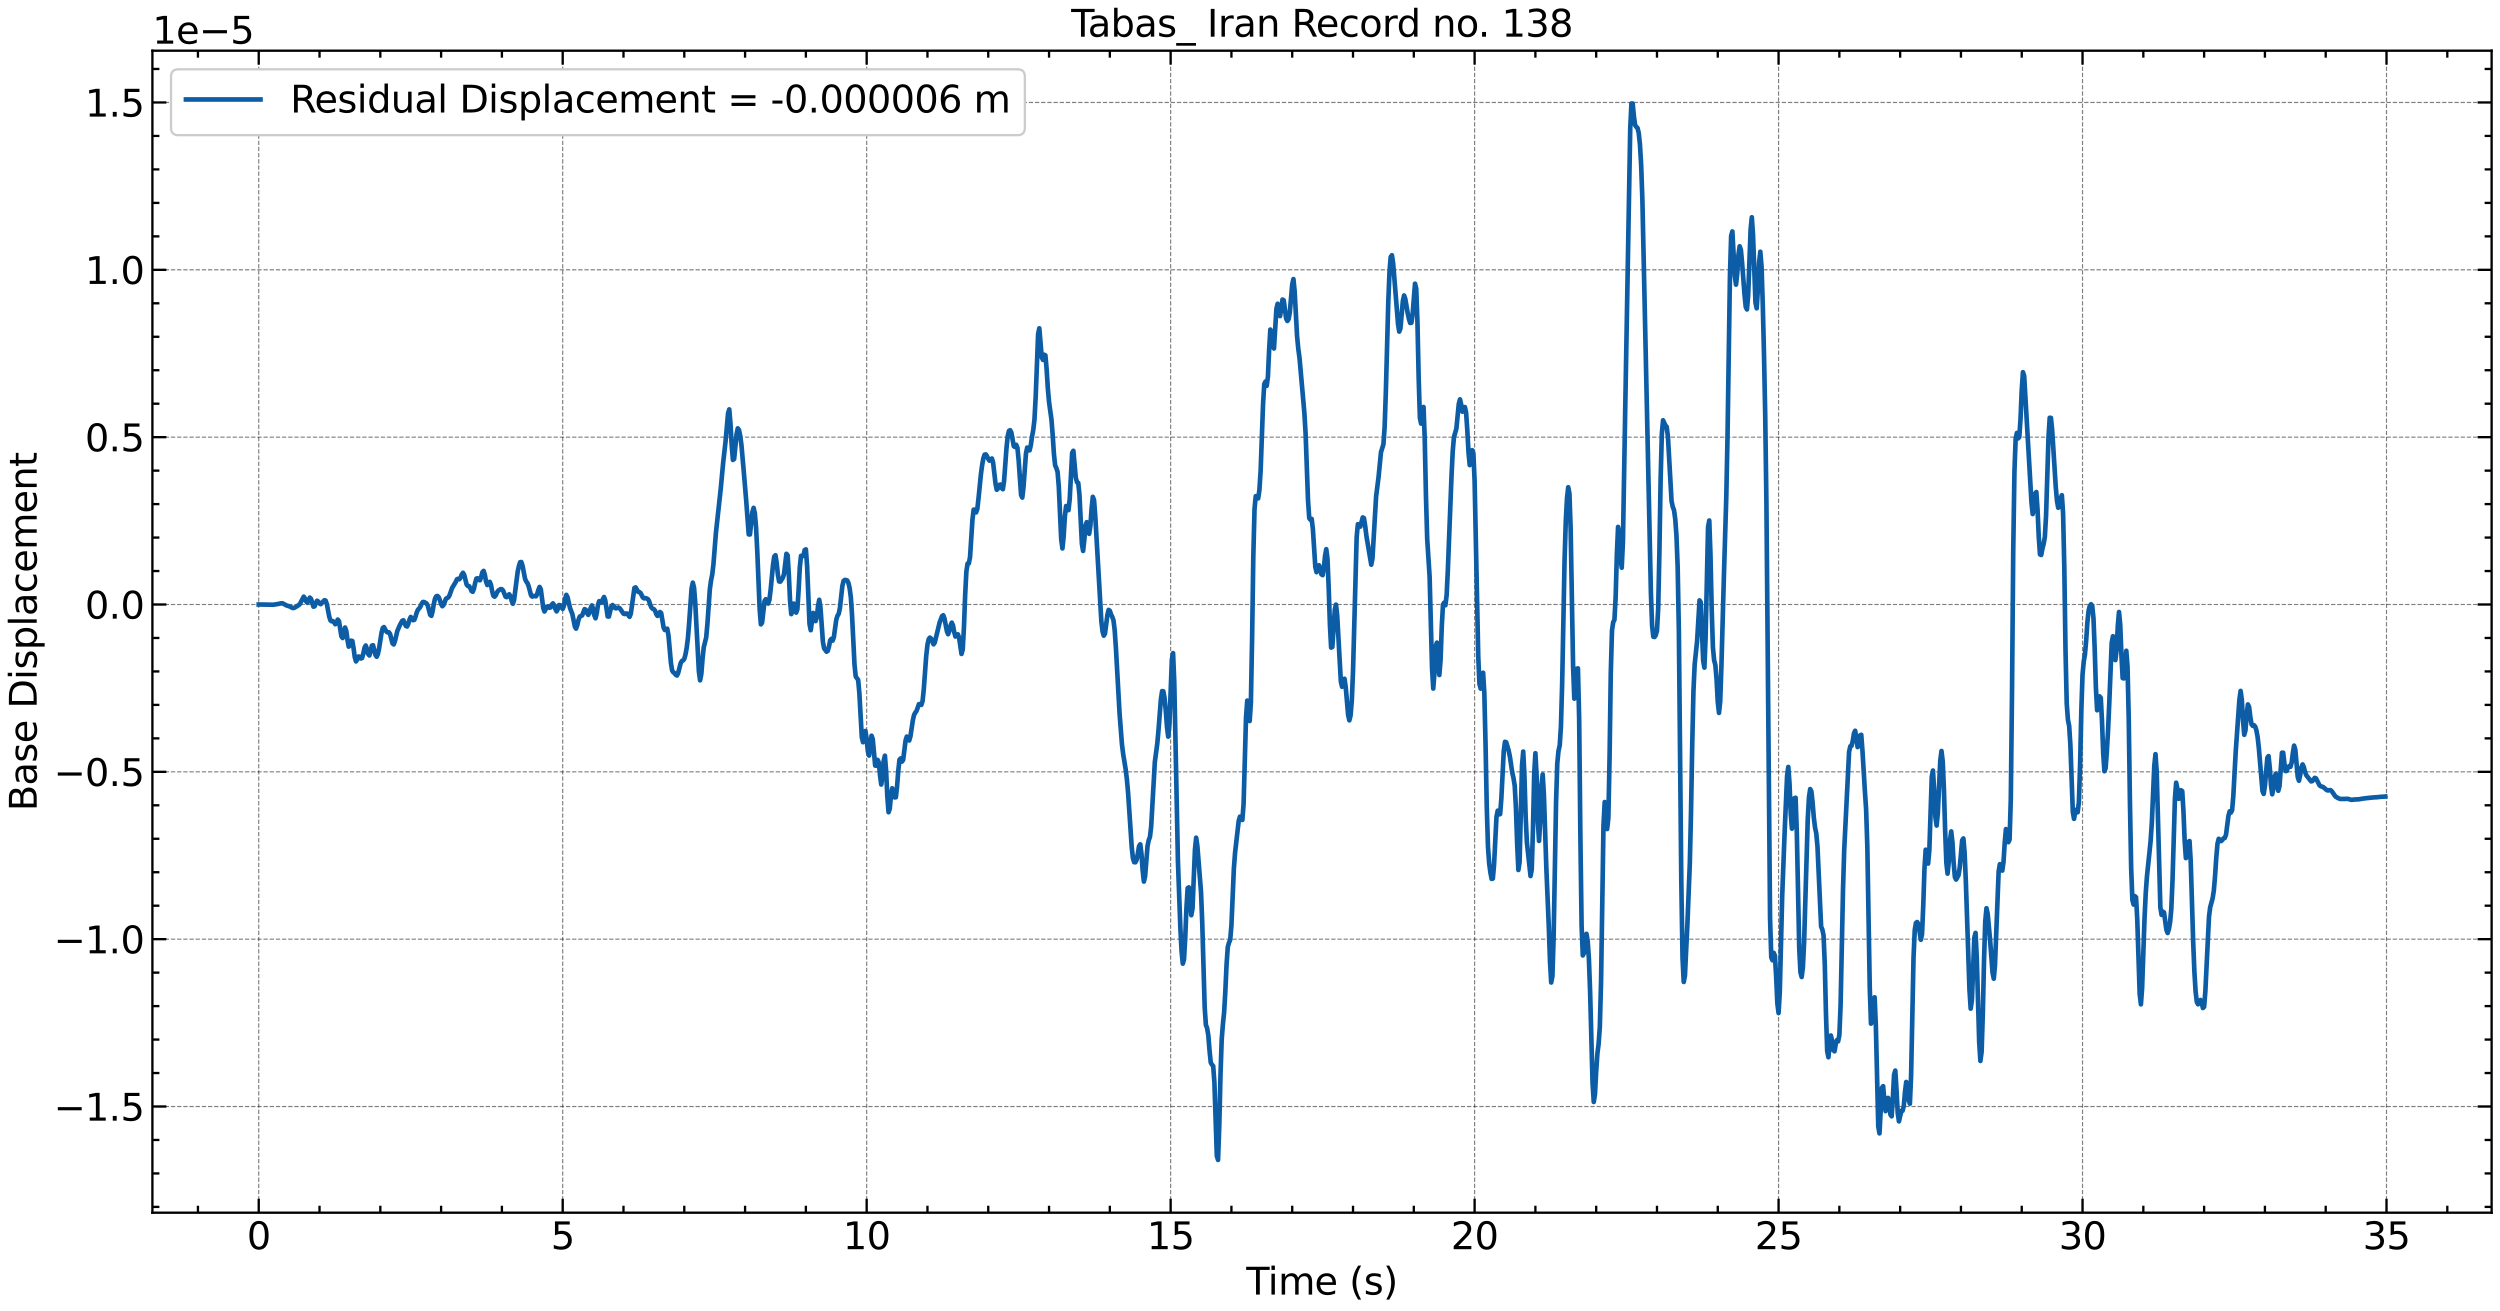 <?xml version="1.0" encoding="utf-8" standalone="no"?>
<!DOCTYPE svg PUBLIC "-//W3C//DTD SVG 1.1//EN"
  "http://www.w3.org/Graphics/SVG/1.1/DTD/svg11.dtd">
<svg xmlns:xlink="http://www.w3.org/1999/xlink" width="1073.438pt" height="562.788pt" viewBox="0 0 1073.438 562.788" xmlns="http://www.w3.org/2000/svg" version="1.1">
 <defs>
  <style type="text/css">*{stroke-linejoin: round; stroke-linecap: butt}</style>
 </defs>
 <g id="figure_1">
  <g id="patch_1">
   <path d="M 0 562.788 
L 1073.438 562.788 
L 1073.438 0 
L 0 0 
z
" style="fill: #ffffff"/>
  </g>
  <g id="axes_1">
   <g id="patch_2">
    <path d="M 65.438 520.717 
L 1069.838 520.717 
L 1069.838 21.758 
L 65.438 21.758 
z
" style="fill: #ffffff"/>
   </g>
   <g id="matplotlib.axis_1">
    <g id="xtick_1">
     <g id="line2d_1">
      <path d="M 111.092 520.717 
L 111.092 21.758 
" clip-path="url(#p2ea28dc435)" style="fill: none; stroke-dasharray: 1.85,0.8; stroke-dashoffset: 0; stroke: #000000; stroke-opacity: 0.5; stroke-width: 0.5"/>
     </g>
     <g id="line2d_2">
      <defs>
       <path id="mcbbfe0745c" d="M 0 0 
L 0 -6 
" style="stroke: #000000"/>
      </defs>
      <g>
       <use xlink:href="#mcbbfe0745c" x="111.092" y="520.717" style="stroke: #000000"/>
      </g>
     </g>
     <g id="line2d_3">
      <defs>
       <path id="mc47d3f56e2" d="M 0 0 
L 0 6 
" style="stroke: #000000"/>
      </defs>
      <g>
       <use xlink:href="#mc47d3f56e2" x="111.092" y="21.758" style="stroke: #000000"/>
      </g>
     </g>
     <g id="text_1">
      <!-- 0 -->
      <g transform="translate(106.002 536.375) scale(0.16 -0.16)">
       <defs>
        <path id="DejaVuSans-30" d="M 2034 4250 
Q 1547 4250 1301 3770 
Q 1056 3291 1056 2328 
Q 1056 1369 1301 889 
Q 1547 409 2034 409 
Q 2525 409 2770 889 
Q 3016 1369 3016 2328 
Q 3016 3291 2770 3770 
Q 2525 4250 2034 4250 
z
M 2034 4750 
Q 2819 4750 3233 4129 
Q 3647 3509 3647 2328 
Q 3647 1150 3233 529 
Q 2819 -91 2034 -91 
Q 1250 -91 836 529 
Q 422 1150 422 2328 
Q 422 3509 836 4129 
Q 1250 4750 2034 4750 
z
" transform="scale(0.016)"/>
       </defs>
       <use xlink:href="#DejaVuSans-30"/>
      </g>
     </g>
    </g>
    <g id="xtick_2">
     <g id="line2d_4">
      <path d="M 241.608 520.717 
L 241.608 21.758 
" clip-path="url(#p2ea28dc435)" style="fill: none; stroke-dasharray: 1.85,0.8; stroke-dashoffset: 0; stroke: #000000; stroke-opacity: 0.5; stroke-width: 0.5"/>
     </g>
     <g id="line2d_5">
      <g>
       <use xlink:href="#mcbbfe0745c" x="241.608" y="520.717" style="stroke: #000000"/>
      </g>
     </g>
     <g id="line2d_6">
      <g>
       <use xlink:href="#mc47d3f56e2" x="241.608" y="21.758" style="stroke: #000000"/>
      </g>
     </g>
     <g id="text_2">
      <!-- 5 -->
      <g transform="translate(236.518 536.375) scale(0.16 -0.16)">
       <defs>
        <path id="DejaVuSans-35" d="M 691 4666 
L 3169 4666 
L 3169 4134 
L 1269 4134 
L 1269 2991 
Q 1406 3038 1543 3061 
Q 1681 3084 1819 3084 
Q 2600 3084 3056 2656 
Q 3513 2228 3513 1497 
Q 3513 744 3044 326 
Q 2575 -91 1722 -91 
Q 1428 -91 1123 -41 
Q 819 9 494 109 
L 494 744 
Q 775 591 1075 516 
Q 1375 441 1709 441 
Q 2250 441 2565 725 
Q 2881 1009 2881 1497 
Q 2881 1984 2565 2268 
Q 2250 2553 1709 2553 
Q 1456 2553 1204 2497 
Q 953 2441 691 2322 
L 691 4666 
z
" transform="scale(0.016)"/>
       </defs>
       <use xlink:href="#DejaVuSans-35"/>
      </g>
     </g>
    </g>
    <g id="xtick_3">
     <g id="line2d_7">
      <path d="M 372.124 520.717 
L 372.124 21.758 
" clip-path="url(#p2ea28dc435)" style="fill: none; stroke-dasharray: 1.85,0.8; stroke-dashoffset: 0; stroke: #000000; stroke-opacity: 0.5; stroke-width: 0.5"/>
     </g>
     <g id="line2d_8">
      <g>
       <use xlink:href="#mcbbfe0745c" x="372.124" y="520.717" style="stroke: #000000"/>
      </g>
     </g>
     <g id="line2d_9">
      <g>
       <use xlink:href="#mc47d3f56e2" x="372.124" y="21.758" style="stroke: #000000"/>
      </g>
     </g>
     <g id="text_3">
      <!-- 10 -->
      <g transform="translate(361.944 536.375) scale(0.16 -0.16)">
       <defs>
        <path id="DejaVuSans-31" d="M 794 531 
L 1825 531 
L 1825 4091 
L 703 3866 
L 703 4441 
L 1819 4666 
L 2450 4666 
L 2450 531 
L 3481 531 
L 3481 0 
L 794 0 
L 794 531 
z
" transform="scale(0.016)"/>
       </defs>
       <use xlink:href="#DejaVuSans-31"/>
       <use xlink:href="#DejaVuSans-30" x="63.623"/>
      </g>
     </g>
    </g>
    <g id="xtick_4">
     <g id="line2d_10">
      <path d="M 502.64 520.717 
L 502.64 21.758 
" clip-path="url(#p2ea28dc435)" style="fill: none; stroke-dasharray: 1.85,0.8; stroke-dashoffset: 0; stroke: #000000; stroke-opacity: 0.5; stroke-width: 0.5"/>
     </g>
     <g id="line2d_11">
      <g>
       <use xlink:href="#mcbbfe0745c" x="502.64" y="520.717" style="stroke: #000000"/>
      </g>
     </g>
     <g id="line2d_12">
      <g>
       <use xlink:href="#mc47d3f56e2" x="502.64" y="21.758" style="stroke: #000000"/>
      </g>
     </g>
     <g id="text_4">
      <!-- 15 -->
      <g transform="translate(492.46 536.375) scale(0.16 -0.16)">
       <use xlink:href="#DejaVuSans-31"/>
       <use xlink:href="#DejaVuSans-35" x="63.623"/>
      </g>
     </g>
    </g>
    <g id="xtick_5">
     <g id="line2d_13">
      <path d="M 633.157 520.717 
L 633.157 21.758 
" clip-path="url(#p2ea28dc435)" style="fill: none; stroke-dasharray: 1.85,0.8; stroke-dashoffset: 0; stroke: #000000; stroke-opacity: 0.5; stroke-width: 0.5"/>
     </g>
     <g id="line2d_14">
      <g>
       <use xlink:href="#mcbbfe0745c" x="633.157" y="520.717" style="stroke: #000000"/>
      </g>
     </g>
     <g id="line2d_15">
      <g>
       <use xlink:href="#mc47d3f56e2" x="633.157" y="21.758" style="stroke: #000000"/>
      </g>
     </g>
     <g id="text_5">
      <!-- 20 -->
      <g transform="translate(622.977 536.375) scale(0.16 -0.16)">
       <defs>
        <path id="DejaVuSans-32" d="M 1228 531 
L 3431 531 
L 3431 0 
L 469 0 
L 469 531 
Q 828 903 1448 1529 
Q 2069 2156 2228 2338 
Q 2531 2678 2651 2914 
Q 2772 3150 2772 3378 
Q 2772 3750 2511 3984 
Q 2250 4219 1831 4219 
Q 1534 4219 1204 4116 
Q 875 4013 500 3803 
L 500 4441 
Q 881 4594 1212 4672 
Q 1544 4750 1819 4750 
Q 2544 4750 2975 4387 
Q 3406 4025 3406 3419 
Q 3406 3131 3298 2873 
Q 3191 2616 2906 2266 
Q 2828 2175 2409 1742 
Q 1991 1309 1228 531 
z
" transform="scale(0.016)"/>
       </defs>
       <use xlink:href="#DejaVuSans-32"/>
       <use xlink:href="#DejaVuSans-30" x="63.623"/>
      </g>
     </g>
    </g>
    <g id="xtick_6">
     <g id="line2d_16">
      <path d="M 763.673 520.717 
L 763.673 21.758 
" clip-path="url(#p2ea28dc435)" style="fill: none; stroke-dasharray: 1.85,0.8; stroke-dashoffset: 0; stroke: #000000; stroke-opacity: 0.5; stroke-width: 0.5"/>
     </g>
     <g id="line2d_17">
      <g>
       <use xlink:href="#mcbbfe0745c" x="763.673" y="520.717" style="stroke: #000000"/>
      </g>
     </g>
     <g id="line2d_18">
      <g>
       <use xlink:href="#mc47d3f56e2" x="763.673" y="21.758" style="stroke: #000000"/>
      </g>
     </g>
     <g id="text_6">
      <!-- 25 -->
      <g transform="translate(753.493 536.375) scale(0.16 -0.16)">
       <use xlink:href="#DejaVuSans-32"/>
       <use xlink:href="#DejaVuSans-35" x="63.623"/>
      </g>
     </g>
    </g>
    <g id="xtick_7">
     <g id="line2d_19">
      <path d="M 894.189 520.717 
L 894.189 21.758 
" clip-path="url(#p2ea28dc435)" style="fill: none; stroke-dasharray: 1.85,0.8; stroke-dashoffset: 0; stroke: #000000; stroke-opacity: 0.5; stroke-width: 0.5"/>
     </g>
     <g id="line2d_20">
      <g>
       <use xlink:href="#mcbbfe0745c" x="894.189" y="520.717" style="stroke: #000000"/>
      </g>
     </g>
     <g id="line2d_21">
      <g>
       <use xlink:href="#mc47d3f56e2" x="894.189" y="21.758" style="stroke: #000000"/>
      </g>
     </g>
     <g id="text_7">
      <!-- 30 -->
      <g transform="translate(884.009 536.375) scale(0.16 -0.16)">
       <defs>
        <path id="DejaVuSans-33" d="M 2597 2516 
Q 3050 2419 3304 2112 
Q 3559 1806 3559 1356 
Q 3559 666 3084 287 
Q 2609 -91 1734 -91 
Q 1441 -91 1130 -33 
Q 819 25 488 141 
L 488 750 
Q 750 597 1062 519 
Q 1375 441 1716 441 
Q 2309 441 2620 675 
Q 2931 909 2931 1356 
Q 2931 1769 2642 2001 
Q 2353 2234 1838 2234 
L 1294 2234 
L 1294 2753 
L 1863 2753 
Q 2328 2753 2575 2939 
Q 2822 3125 2822 3475 
Q 2822 3834 2567 4026 
Q 2313 4219 1838 4219 
Q 1578 4219 1281 4162 
Q 984 4106 628 3988 
L 628 4550 
Q 988 4650 1302 4700 
Q 1616 4750 1894 4750 
Q 2613 4750 3031 4423 
Q 3450 4097 3450 3541 
Q 3450 3153 3228 2886 
Q 3006 2619 2597 2516 
z
" transform="scale(0.016)"/>
       </defs>
       <use xlink:href="#DejaVuSans-33"/>
       <use xlink:href="#DejaVuSans-30" x="63.623"/>
      </g>
     </g>
    </g>
    <g id="xtick_8">
     <g id="line2d_22">
      <path d="M 1024.705 520.717 
L 1024.705 21.758 
" clip-path="url(#p2ea28dc435)" style="fill: none; stroke-dasharray: 1.85,0.8; stroke-dashoffset: 0; stroke: #000000; stroke-opacity: 0.5; stroke-width: 0.5"/>
     </g>
     <g id="line2d_23">
      <g>
       <use xlink:href="#mcbbfe0745c" x="1024.705" y="520.717" style="stroke: #000000"/>
      </g>
     </g>
     <g id="line2d_24">
      <g>
       <use xlink:href="#mc47d3f56e2" x="1024.705" y="21.758" style="stroke: #000000"/>
      </g>
     </g>
     <g id="text_8">
      <!-- 35 -->
      <g transform="translate(1014.525 536.375) scale(0.16 -0.16)">
       <use xlink:href="#DejaVuSans-33"/>
       <use xlink:href="#DejaVuSans-35" x="63.623"/>
      </g>
     </g>
    </g>
    <g id="xtick_9">
     <g id="line2d_25">
      <defs>
       <path id="mbe98f65504" d="M 0 0 
L 0 -3 
" style="stroke: #000000"/>
      </defs>
      <g>
       <use xlink:href="#mbe98f65504" x="84.989" y="520.717" style="stroke: #000000"/>
      </g>
     </g>
     <g id="line2d_26">
      <defs>
       <path id="ma98081507b" d="M 0 0 
L 0 3 
" style="stroke: #000000"/>
      </defs>
      <g>
       <use xlink:href="#ma98081507b" x="84.989" y="21.758" style="stroke: #000000"/>
      </g>
     </g>
    </g>
    <g id="xtick_10">
     <g id="line2d_27">
      <g>
       <use xlink:href="#mbe98f65504" x="137.195" y="520.717" style="stroke: #000000"/>
      </g>
     </g>
     <g id="line2d_28">
      <g>
       <use xlink:href="#ma98081507b" x="137.195" y="21.758" style="stroke: #000000"/>
      </g>
     </g>
    </g>
    <g id="xtick_11">
     <g id="line2d_29">
      <g>
       <use xlink:href="#mbe98f65504" x="163.299" y="520.717" style="stroke: #000000"/>
      </g>
     </g>
     <g id="line2d_30">
      <g>
       <use xlink:href="#ma98081507b" x="163.299" y="21.758" style="stroke: #000000"/>
      </g>
     </g>
    </g>
    <g id="xtick_12">
     <g id="line2d_31">
      <g>
       <use xlink:href="#mbe98f65504" x="189.402" y="520.717" style="stroke: #000000"/>
      </g>
     </g>
     <g id="line2d_32">
      <g>
       <use xlink:href="#ma98081507b" x="189.402" y="21.758" style="stroke: #000000"/>
      </g>
     </g>
    </g>
    <g id="xtick_13">
     <g id="line2d_33">
      <g>
       <use xlink:href="#mbe98f65504" x="215.505" y="520.717" style="stroke: #000000"/>
      </g>
     </g>
     <g id="line2d_34">
      <g>
       <use xlink:href="#ma98081507b" x="215.505" y="21.758" style="stroke: #000000"/>
      </g>
     </g>
    </g>
    <g id="xtick_14">
     <g id="line2d_35">
      <g>
       <use xlink:href="#mbe98f65504" x="267.711" y="520.717" style="stroke: #000000"/>
      </g>
     </g>
     <g id="line2d_36">
      <g>
       <use xlink:href="#ma98081507b" x="267.711" y="21.758" style="stroke: #000000"/>
      </g>
     </g>
    </g>
    <g id="xtick_15">
     <g id="line2d_37">
      <g>
       <use xlink:href="#mbe98f65504" x="293.815" y="520.717" style="stroke: #000000"/>
      </g>
     </g>
     <g id="line2d_38">
      <g>
       <use xlink:href="#ma98081507b" x="293.815" y="21.758" style="stroke: #000000"/>
      </g>
     </g>
    </g>
    <g id="xtick_16">
     <g id="line2d_39">
      <g>
       <use xlink:href="#mbe98f65504" x="319.918" y="520.717" style="stroke: #000000"/>
      </g>
     </g>
     <g id="line2d_40">
      <g>
       <use xlink:href="#ma98081507b" x="319.918" y="21.758" style="stroke: #000000"/>
      </g>
     </g>
    </g>
    <g id="xtick_17">
     <g id="line2d_41">
      <g>
       <use xlink:href="#mbe98f65504" x="346.021" y="520.717" style="stroke: #000000"/>
      </g>
     </g>
     <g id="line2d_42">
      <g>
       <use xlink:href="#ma98081507b" x="346.021" y="21.758" style="stroke: #000000"/>
      </g>
     </g>
    </g>
    <g id="xtick_18">
     <g id="line2d_43">
      <g>
       <use xlink:href="#mbe98f65504" x="398.228" y="520.717" style="stroke: #000000"/>
      </g>
     </g>
     <g id="line2d_44">
      <g>
       <use xlink:href="#ma98081507b" x="398.228" y="21.758" style="stroke: #000000"/>
      </g>
     </g>
    </g>
    <g id="xtick_19">
     <g id="line2d_45">
      <g>
       <use xlink:href="#mbe98f65504" x="424.331" y="520.717" style="stroke: #000000"/>
      </g>
     </g>
     <g id="line2d_46">
      <g>
       <use xlink:href="#ma98081507b" x="424.331" y="21.758" style="stroke: #000000"/>
      </g>
     </g>
    </g>
    <g id="xtick_20">
     <g id="line2d_47">
      <g>
       <use xlink:href="#mbe98f65504" x="450.434" y="520.717" style="stroke: #000000"/>
      </g>
     </g>
     <g id="line2d_48">
      <g>
       <use xlink:href="#ma98081507b" x="450.434" y="21.758" style="stroke: #000000"/>
      </g>
     </g>
    </g>
    <g id="xtick_21">
     <g id="line2d_49">
      <g>
       <use xlink:href="#mbe98f65504" x="476.537" y="520.717" style="stroke: #000000"/>
      </g>
     </g>
     <g id="line2d_50">
      <g>
       <use xlink:href="#ma98081507b" x="476.537" y="21.758" style="stroke: #000000"/>
      </g>
     </g>
    </g>
    <g id="xtick_22">
     <g id="line2d_51">
      <g>
       <use xlink:href="#mbe98f65504" x="528.744" y="520.717" style="stroke: #000000"/>
      </g>
     </g>
     <g id="line2d_52">
      <g>
       <use xlink:href="#ma98081507b" x="528.744" y="21.758" style="stroke: #000000"/>
      </g>
     </g>
    </g>
    <g id="xtick_23">
     <g id="line2d_53">
      <g>
       <use xlink:href="#mbe98f65504" x="554.847" y="520.717" style="stroke: #000000"/>
      </g>
     </g>
     <g id="line2d_54">
      <g>
       <use xlink:href="#ma98081507b" x="554.847" y="21.758" style="stroke: #000000"/>
      </g>
     </g>
    </g>
    <g id="xtick_24">
     <g id="line2d_55">
      <g>
       <use xlink:href="#mbe98f65504" x="580.95" y="520.717" style="stroke: #000000"/>
      </g>
     </g>
     <g id="line2d_56">
      <g>
       <use xlink:href="#ma98081507b" x="580.95" y="21.758" style="stroke: #000000"/>
      </g>
     </g>
    </g>
    <g id="xtick_25">
     <g id="line2d_57">
      <g>
       <use xlink:href="#mbe98f65504" x="607.053" y="520.717" style="stroke: #000000"/>
      </g>
     </g>
     <g id="line2d_58">
      <g>
       <use xlink:href="#ma98081507b" x="607.053" y="21.758" style="stroke: #000000"/>
      </g>
     </g>
    </g>
    <g id="xtick_26">
     <g id="line2d_59">
      <g>
       <use xlink:href="#mbe98f65504" x="659.26" y="520.717" style="stroke: #000000"/>
      </g>
     </g>
     <g id="line2d_60">
      <g>
       <use xlink:href="#ma98081507b" x="659.26" y="21.758" style="stroke: #000000"/>
      </g>
     </g>
    </g>
    <g id="xtick_27">
     <g id="line2d_61">
      <g>
       <use xlink:href="#mbe98f65504" x="685.363" y="520.717" style="stroke: #000000"/>
      </g>
     </g>
     <g id="line2d_62">
      <g>
       <use xlink:href="#ma98081507b" x="685.363" y="21.758" style="stroke: #000000"/>
      </g>
     </g>
    </g>
    <g id="xtick_28">
     <g id="line2d_63">
      <g>
       <use xlink:href="#mbe98f65504" x="711.466" y="520.717" style="stroke: #000000"/>
      </g>
     </g>
     <g id="line2d_64">
      <g>
       <use xlink:href="#ma98081507b" x="711.466" y="21.758" style="stroke: #000000"/>
      </g>
     </g>
    </g>
    <g id="xtick_29">
     <g id="line2d_65">
      <g>
       <use xlink:href="#mbe98f65504" x="737.57" y="520.717" style="stroke: #000000"/>
      </g>
     </g>
     <g id="line2d_66">
      <g>
       <use xlink:href="#ma98081507b" x="737.57" y="21.758" style="stroke: #000000"/>
      </g>
     </g>
    </g>
    <g id="xtick_30">
     <g id="line2d_67">
      <g>
       <use xlink:href="#mbe98f65504" x="789.776" y="520.717" style="stroke: #000000"/>
      </g>
     </g>
     <g id="line2d_68">
      <g>
       <use xlink:href="#ma98081507b" x="789.776" y="21.758" style="stroke: #000000"/>
      </g>
     </g>
    </g>
    <g id="xtick_31">
     <g id="line2d_69">
      <g>
       <use xlink:href="#mbe98f65504" x="815.879" y="520.717" style="stroke: #000000"/>
      </g>
     </g>
     <g id="line2d_70">
      <g>
       <use xlink:href="#ma98081507b" x="815.879" y="21.758" style="stroke: #000000"/>
      </g>
     </g>
    </g>
    <g id="xtick_32">
     <g id="line2d_71">
      <g>
       <use xlink:href="#mbe98f65504" x="841.982" y="520.717" style="stroke: #000000"/>
      </g>
     </g>
     <g id="line2d_72">
      <g>
       <use xlink:href="#ma98081507b" x="841.982" y="21.758" style="stroke: #000000"/>
      </g>
     </g>
    </g>
    <g id="xtick_33">
     <g id="line2d_73">
      <g>
       <use xlink:href="#mbe98f65504" x="868.086" y="520.717" style="stroke: #000000"/>
      </g>
     </g>
     <g id="line2d_74">
      <g>
       <use xlink:href="#ma98081507b" x="868.086" y="21.758" style="stroke: #000000"/>
      </g>
     </g>
    </g>
    <g id="xtick_34">
     <g id="line2d_75">
      <g>
       <use xlink:href="#mbe98f65504" x="920.292" y="520.717" style="stroke: #000000"/>
      </g>
     </g>
     <g id="line2d_76">
      <g>
       <use xlink:href="#ma98081507b" x="920.292" y="21.758" style="stroke: #000000"/>
      </g>
     </g>
    </g>
    <g id="xtick_35">
     <g id="line2d_77">
      <g>
       <use xlink:href="#mbe98f65504" x="946.395" y="520.717" style="stroke: #000000"/>
      </g>
     </g>
     <g id="line2d_78">
      <g>
       <use xlink:href="#ma98081507b" x="946.395" y="21.758" style="stroke: #000000"/>
      </g>
     </g>
    </g>
    <g id="xtick_36">
     <g id="line2d_79">
      <g>
       <use xlink:href="#mbe98f65504" x="972.499" y="520.717" style="stroke: #000000"/>
      </g>
     </g>
     <g id="line2d_80">
      <g>
       <use xlink:href="#ma98081507b" x="972.499" y="21.758" style="stroke: #000000"/>
      </g>
     </g>
    </g>
    <g id="xtick_37">
     <g id="line2d_81">
      <g>
       <use xlink:href="#mbe98f65504" x="998.602" y="520.717" style="stroke: #000000"/>
      </g>
     </g>
     <g id="line2d_82">
      <g>
       <use xlink:href="#ma98081507b" x="998.602" y="21.758" style="stroke: #000000"/>
      </g>
     </g>
    </g>
    <g id="xtick_38">
     <g id="line2d_83">
      <g>
       <use xlink:href="#mbe98f65504" x="1050.808" y="520.717" style="stroke: #000000"/>
      </g>
     </g>
     <g id="line2d_84">
      <g>
       <use xlink:href="#ma98081507b" x="1050.808" y="21.758" style="stroke: #000000"/>
      </g>
     </g>
    </g>
    <g id="text_9">
     <!-- Time (s) -->
     <g transform="translate(535.111 555.86) scale(0.16 -0.16)">
      <defs>
       <path id="DejaVuSans-54" d="M -19 4666 
L 3928 4666 
L 3928 4134 
L 2272 4134 
L 2272 0 
L 1638 0 
L 1638 4134 
L -19 4134 
L -19 4666 
z
" transform="scale(0.016)"/>
       <path id="DejaVuSans-69" d="M 603 3500 
L 1178 3500 
L 1178 0 
L 603 0 
L 603 3500 
z
M 603 4863 
L 1178 4863 
L 1178 4134 
L 603 4134 
L 603 4863 
z
" transform="scale(0.016)"/>
       <path id="DejaVuSans-6d" d="M 3328 2828 
Q 3544 3216 3844 3400 
Q 4144 3584 4550 3584 
Q 5097 3584 5394 3201 
Q 5691 2819 5691 2113 
L 5691 0 
L 5113 0 
L 5113 2094 
Q 5113 2597 4934 2840 
Q 4756 3084 4391 3084 
Q 3944 3084 3684 2787 
Q 3425 2491 3425 1978 
L 3425 0 
L 2847 0 
L 2847 2094 
Q 2847 2600 2669 2842 
Q 2491 3084 2119 3084 
Q 1678 3084 1418 2786 
Q 1159 2488 1159 1978 
L 1159 0 
L 581 0 
L 581 3500 
L 1159 3500 
L 1159 2956 
Q 1356 3278 1631 3431 
Q 1906 3584 2284 3584 
Q 2666 3584 2933 3390 
Q 3200 3197 3328 2828 
z
" transform="scale(0.016)"/>
       <path id="DejaVuSans-65" d="M 3597 1894 
L 3597 1613 
L 953 1613 
Q 991 1019 1311 708 
Q 1631 397 2203 397 
Q 2534 397 2845 478 
Q 3156 559 3463 722 
L 3463 178 
Q 3153 47 2828 -22 
Q 2503 -91 2169 -91 
Q 1331 -91 842 396 
Q 353 884 353 1716 
Q 353 2575 817 3079 
Q 1281 3584 2069 3584 
Q 2775 3584 3186 3129 
Q 3597 2675 3597 1894 
z
M 3022 2063 
Q 3016 2534 2758 2815 
Q 2500 3097 2075 3097 
Q 1594 3097 1305 2825 
Q 1016 2553 972 2059 
L 3022 2063 
z
" transform="scale(0.016)"/>
       <path id="DejaVuSans-20" transform="scale(0.016)"/>
       <path id="DejaVuSans-28" d="M 1984 4856 
Q 1566 4138 1362 3434 
Q 1159 2731 1159 2009 
Q 1159 1288 1364 580 
Q 1569 -128 1984 -844 
L 1484 -844 
Q 1016 -109 783 600 
Q 550 1309 550 2009 
Q 550 2706 781 3412 
Q 1013 4119 1484 4856 
L 1984 4856 
z
" transform="scale(0.016)"/>
       <path id="DejaVuSans-73" d="M 2834 3397 
L 2834 2853 
Q 2591 2978 2328 3040 
Q 2066 3103 1784 3103 
Q 1356 3103 1142 2972 
Q 928 2841 928 2578 
Q 928 2378 1081 2264 
Q 1234 2150 1697 2047 
L 1894 2003 
Q 2506 1872 2764 1633 
Q 3022 1394 3022 966 
Q 3022 478 2636 193 
Q 2250 -91 1575 -91 
Q 1294 -91 989 -36 
Q 684 19 347 128 
L 347 722 
Q 666 556 975 473 
Q 1284 391 1588 391 
Q 1994 391 2212 530 
Q 2431 669 2431 922 
Q 2431 1156 2273 1281 
Q 2116 1406 1581 1522 
L 1381 1569 
Q 847 1681 609 1914 
Q 372 2147 372 2553 
Q 372 3047 722 3315 
Q 1072 3584 1716 3584 
Q 2034 3584 2315 3537 
Q 2597 3491 2834 3397 
z
" transform="scale(0.016)"/>
       <path id="DejaVuSans-29" d="M 513 4856 
L 1013 4856 
Q 1481 4119 1714 3412 
Q 1947 2706 1947 2009 
Q 1947 1309 1714 600 
Q 1481 -109 1013 -844 
L 513 -844 
Q 928 -128 1133 580 
Q 1338 1288 1338 2009 
Q 1338 2731 1133 3434 
Q 928 4138 513 4856 
z
" transform="scale(0.016)"/>
      </defs>
      <use xlink:href="#DejaVuSans-54"/>
      <use xlink:href="#DejaVuSans-69" x="57.959"/>
      <use xlink:href="#DejaVuSans-6d" x="85.742"/>
      <use xlink:href="#DejaVuSans-65" x="183.154"/>
      <use xlink:href="#DejaVuSans-20" x="244.678"/>
      <use xlink:href="#DejaVuSans-28" x="276.465"/>
      <use xlink:href="#DejaVuSans-73" x="315.479"/>
      <use xlink:href="#DejaVuSans-29" x="367.578"/>
     </g>
    </g>
   </g>
   <g id="matplotlib.axis_2">
    <g id="ytick_1">
     <g id="line2d_85">
      <path d="M 65.438 475.112 
L 1069.838 475.112 
" clip-path="url(#p2ea28dc435)" style="fill: none; stroke-dasharray: 1.85,0.8; stroke-dashoffset: 0; stroke: #000000; stroke-opacity: 0.5; stroke-width: 0.5"/>
     </g>
     <g id="line2d_86">
      <defs>
       <path id="m8bb830f803" d="M 0 0 
L 6 0 
" style="stroke: #000000"/>
      </defs>
      <g>
       <use xlink:href="#m8bb830f803" x="65.438" y="475.112" style="stroke: #000000"/>
      </g>
     </g>
     <g id="line2d_87">
      <defs>
       <path id="mac4cd8d850" d="M 0 0 
L -6 0 
" style="stroke: #000000"/>
      </defs>
      <g>
       <use xlink:href="#mac4cd8d850" x="1069.838" y="475.112" style="stroke: #000000"/>
      </g>
     </g>
     <g id="text_10">
      <!-- −1.5 -->
      <g transform="translate(23.085 481.191) scale(0.16 -0.16)">
       <defs>
        <path id="DejaVuSans-2212" d="M 678 2272 
L 4684 2272 
L 4684 1741 
L 678 1741 
L 678 2272 
z
" transform="scale(0.016)"/>
        <path id="DejaVuSans-2e" d="M 684 794 
L 1344 794 
L 1344 0 
L 684 0 
L 684 794 
z
" transform="scale(0.016)"/>
       </defs>
       <use xlink:href="#DejaVuSans-2212"/>
       <use xlink:href="#DejaVuSans-31" x="83.789"/>
       <use xlink:href="#DejaVuSans-2e" x="147.412"/>
       <use xlink:href="#DejaVuSans-35" x="179.199"/>
      </g>
     </g>
    </g>
    <g id="ytick_2">
     <g id="line2d_88">
      <path d="M 65.438 403.26 
L 1069.838 403.26 
" clip-path="url(#p2ea28dc435)" style="fill: none; stroke-dasharray: 1.85,0.8; stroke-dashoffset: 0; stroke: #000000; stroke-opacity: 0.5; stroke-width: 0.5"/>
     </g>
     <g id="line2d_89">
      <g>
       <use xlink:href="#m8bb830f803" x="65.438" y="403.26" style="stroke: #000000"/>
      </g>
     </g>
     <g id="line2d_90">
      <g>
       <use xlink:href="#mac4cd8d850" x="1069.838" y="403.26" style="stroke: #000000"/>
      </g>
     </g>
     <g id="text_11">
      <!-- −1.0 -->
      <g transform="translate(23.085 409.338) scale(0.16 -0.16)">
       <use xlink:href="#DejaVuSans-2212"/>
       <use xlink:href="#DejaVuSans-31" x="83.789"/>
       <use xlink:href="#DejaVuSans-2e" x="147.412"/>
       <use xlink:href="#DejaVuSans-30" x="179.199"/>
      </g>
     </g>
    </g>
    <g id="ytick_3">
     <g id="line2d_91">
      <path d="M 65.438 331.407 
L 1069.838 331.407 
" clip-path="url(#p2ea28dc435)" style="fill: none; stroke-dasharray: 1.85,0.8; stroke-dashoffset: 0; stroke: #000000; stroke-opacity: 0.5; stroke-width: 0.5"/>
     </g>
     <g id="line2d_92">
      <g>
       <use xlink:href="#m8bb830f803" x="65.438" y="331.407" style="stroke: #000000"/>
      </g>
     </g>
     <g id="line2d_93">
      <g>
       <use xlink:href="#mac4cd8d850" x="1069.838" y="331.407" style="stroke: #000000"/>
      </g>
     </g>
     <g id="text_12">
      <!-- −0.5 -->
      <g transform="translate(23.085 337.486) scale(0.16 -0.16)">
       <use xlink:href="#DejaVuSans-2212"/>
       <use xlink:href="#DejaVuSans-30" x="83.789"/>
       <use xlink:href="#DejaVuSans-2e" x="147.412"/>
       <use xlink:href="#DejaVuSans-35" x="179.199"/>
      </g>
     </g>
    </g>
    <g id="ytick_4">
     <g id="line2d_94">
      <path d="M 65.438 259.554 
L 1069.838 259.554 
" clip-path="url(#p2ea28dc435)" style="fill: none; stroke-dasharray: 1.85,0.8; stroke-dashoffset: 0; stroke: #000000; stroke-opacity: 0.5; stroke-width: 0.5"/>
     </g>
     <g id="line2d_95">
      <g>
       <use xlink:href="#m8bb830f803" x="65.438" y="259.554" style="stroke: #000000"/>
      </g>
     </g>
     <g id="line2d_96">
      <g>
       <use xlink:href="#mac4cd8d850" x="1069.838" y="259.554" style="stroke: #000000"/>
      </g>
     </g>
     <g id="text_13">
      <!-- 0.0 -->
      <g transform="translate(36.492 265.633) scale(0.16 -0.16)">
       <use xlink:href="#DejaVuSans-30"/>
       <use xlink:href="#DejaVuSans-2e" x="63.623"/>
       <use xlink:href="#DejaVuSans-30" x="95.41"/>
      </g>
     </g>
    </g>
    <g id="ytick_5">
     <g id="line2d_97">
      <path d="M 65.438 187.702 
L 1069.838 187.702 
" clip-path="url(#p2ea28dc435)" style="fill: none; stroke-dasharray: 1.85,0.8; stroke-dashoffset: 0; stroke: #000000; stroke-opacity: 0.5; stroke-width: 0.5"/>
     </g>
     <g id="line2d_98">
      <g>
       <use xlink:href="#m8bb830f803" x="65.438" y="187.702" style="stroke: #000000"/>
      </g>
     </g>
     <g id="line2d_99">
      <g>
       <use xlink:href="#mac4cd8d850" x="1069.838" y="187.702" style="stroke: #000000"/>
      </g>
     </g>
     <g id="text_14">
      <!-- 0.5 -->
      <g transform="translate(36.492 193.781) scale(0.16 -0.16)">
       <use xlink:href="#DejaVuSans-30"/>
       <use xlink:href="#DejaVuSans-2e" x="63.623"/>
       <use xlink:href="#DejaVuSans-35" x="95.41"/>
      </g>
     </g>
    </g>
    <g id="ytick_6">
     <g id="line2d_100">
      <path d="M 65.438 115.849 
L 1069.838 115.849 
" clip-path="url(#p2ea28dc435)" style="fill: none; stroke-dasharray: 1.85,0.8; stroke-dashoffset: 0; stroke: #000000; stroke-opacity: 0.5; stroke-width: 0.5"/>
     </g>
     <g id="line2d_101">
      <g>
       <use xlink:href="#m8bb830f803" x="65.438" y="115.849" style="stroke: #000000"/>
      </g>
     </g>
     <g id="line2d_102">
      <g>
       <use xlink:href="#mac4cd8d850" x="1069.838" y="115.849" style="stroke: #000000"/>
      </g>
     </g>
     <g id="text_15">
      <!-- 1.0 -->
      <g transform="translate(36.492 121.928) scale(0.16 -0.16)">
       <use xlink:href="#DejaVuSans-31"/>
       <use xlink:href="#DejaVuSans-2e" x="63.623"/>
       <use xlink:href="#DejaVuSans-30" x="95.41"/>
      </g>
     </g>
    </g>
    <g id="ytick_7">
     <g id="line2d_103">
      <path d="M 65.438 43.997 
L 1069.838 43.997 
" clip-path="url(#p2ea28dc435)" style="fill: none; stroke-dasharray: 1.85,0.8; stroke-dashoffset: 0; stroke: #000000; stroke-opacity: 0.5; stroke-width: 0.5"/>
     </g>
     <g id="line2d_104">
      <g>
       <use xlink:href="#m8bb830f803" x="65.438" y="43.997" style="stroke: #000000"/>
      </g>
     </g>
     <g id="line2d_105">
      <g>
       <use xlink:href="#mac4cd8d850" x="1069.838" y="43.997" style="stroke: #000000"/>
      </g>
     </g>
     <g id="text_16">
      <!-- 1.5 -->
      <g transform="translate(36.492 50.076) scale(0.16 -0.16)">
       <use xlink:href="#DejaVuSans-31"/>
       <use xlink:href="#DejaVuSans-2e" x="63.623"/>
       <use xlink:href="#DejaVuSans-35" x="95.41"/>
      </g>
     </g>
    </g>
    <g id="ytick_8">
     <g id="line2d_106">
      <defs>
       <path id="m17a24e5930" d="M 0 0 
L 3 0 
" style="stroke: #000000"/>
      </defs>
      <g>
       <use xlink:href="#m17a24e5930" x="65.438" y="518.224" style="stroke: #000000"/>
      </g>
     </g>
     <g id="line2d_107">
      <defs>
       <path id="me37ed57f2a" d="M 0 0 
L -3 0 
" style="stroke: #000000"/>
      </defs>
      <g>
       <use xlink:href="#me37ed57f2a" x="1069.838" y="518.224" style="stroke: #000000"/>
      </g>
     </g>
    </g>
    <g id="ytick_9">
     <g id="line2d_108">
      <g>
       <use xlink:href="#m17a24e5930" x="65.438" y="503.853" style="stroke: #000000"/>
      </g>
     </g>
     <g id="line2d_109">
      <g>
       <use xlink:href="#me37ed57f2a" x="1069.838" y="503.853" style="stroke: #000000"/>
      </g>
     </g>
    </g>
    <g id="ytick_10">
     <g id="line2d_110">
      <g>
       <use xlink:href="#m17a24e5930" x="65.438" y="489.483" style="stroke: #000000"/>
      </g>
     </g>
     <g id="line2d_111">
      <g>
       <use xlink:href="#me37ed57f2a" x="1069.838" y="489.483" style="stroke: #000000"/>
      </g>
     </g>
    </g>
    <g id="ytick_11">
     <g id="line2d_112">
      <g>
       <use xlink:href="#m17a24e5930" x="65.438" y="460.742" style="stroke: #000000"/>
      </g>
     </g>
     <g id="line2d_113">
      <g>
       <use xlink:href="#me37ed57f2a" x="1069.838" y="460.742" style="stroke: #000000"/>
      </g>
     </g>
    </g>
    <g id="ytick_12">
     <g id="line2d_114">
      <g>
       <use xlink:href="#m17a24e5930" x="65.438" y="446.371" style="stroke: #000000"/>
      </g>
     </g>
     <g id="line2d_115">
      <g>
       <use xlink:href="#me37ed57f2a" x="1069.838" y="446.371" style="stroke: #000000"/>
      </g>
     </g>
    </g>
    <g id="ytick_13">
     <g id="line2d_116">
      <g>
       <use xlink:href="#m17a24e5930" x="65.438" y="432.001" style="stroke: #000000"/>
      </g>
     </g>
     <g id="line2d_117">
      <g>
       <use xlink:href="#me37ed57f2a" x="1069.838" y="432.001" style="stroke: #000000"/>
      </g>
     </g>
    </g>
    <g id="ytick_14">
     <g id="line2d_118">
      <g>
       <use xlink:href="#m17a24e5930" x="65.438" y="417.63" style="stroke: #000000"/>
      </g>
     </g>
     <g id="line2d_119">
      <g>
       <use xlink:href="#me37ed57f2a" x="1069.838" y="417.63" style="stroke: #000000"/>
      </g>
     </g>
    </g>
    <g id="ytick_15">
     <g id="line2d_120">
      <g>
       <use xlink:href="#m17a24e5930" x="65.438" y="388.889" style="stroke: #000000"/>
      </g>
     </g>
     <g id="line2d_121">
      <g>
       <use xlink:href="#me37ed57f2a" x="1069.838" y="388.889" style="stroke: #000000"/>
      </g>
     </g>
    </g>
    <g id="ytick_16">
     <g id="line2d_122">
      <g>
       <use xlink:href="#m17a24e5930" x="65.438" y="374.519" style="stroke: #000000"/>
      </g>
     </g>
     <g id="line2d_123">
      <g>
       <use xlink:href="#me37ed57f2a" x="1069.838" y="374.519" style="stroke: #000000"/>
      </g>
     </g>
    </g>
    <g id="ytick_17">
     <g id="line2d_124">
      <g>
       <use xlink:href="#m17a24e5930" x="65.438" y="360.148" style="stroke: #000000"/>
      </g>
     </g>
     <g id="line2d_125">
      <g>
       <use xlink:href="#me37ed57f2a" x="1069.838" y="360.148" style="stroke: #000000"/>
      </g>
     </g>
    </g>
    <g id="ytick_18">
     <g id="line2d_126">
      <g>
       <use xlink:href="#m17a24e5930" x="65.438" y="345.778" style="stroke: #000000"/>
      </g>
     </g>
     <g id="line2d_127">
      <g>
       <use xlink:href="#me37ed57f2a" x="1069.838" y="345.778" style="stroke: #000000"/>
      </g>
     </g>
    </g>
    <g id="ytick_19">
     <g id="line2d_128">
      <g>
       <use xlink:href="#m17a24e5930" x="65.438" y="317.037" style="stroke: #000000"/>
      </g>
     </g>
     <g id="line2d_129">
      <g>
       <use xlink:href="#me37ed57f2a" x="1069.838" y="317.037" style="stroke: #000000"/>
      </g>
     </g>
    </g>
    <g id="ytick_20">
     <g id="line2d_130">
      <g>
       <use xlink:href="#m17a24e5930" x="65.438" y="302.666" style="stroke: #000000"/>
      </g>
     </g>
     <g id="line2d_131">
      <g>
       <use xlink:href="#me37ed57f2a" x="1069.838" y="302.666" style="stroke: #000000"/>
      </g>
     </g>
    </g>
    <g id="ytick_21">
     <g id="line2d_132">
      <g>
       <use xlink:href="#m17a24e5930" x="65.438" y="288.296" style="stroke: #000000"/>
      </g>
     </g>
     <g id="line2d_133">
      <g>
       <use xlink:href="#me37ed57f2a" x="1069.838" y="288.296" style="stroke: #000000"/>
      </g>
     </g>
    </g>
    <g id="ytick_22">
     <g id="line2d_134">
      <g>
       <use xlink:href="#m17a24e5930" x="65.438" y="273.925" style="stroke: #000000"/>
      </g>
     </g>
     <g id="line2d_135">
      <g>
       <use xlink:href="#me37ed57f2a" x="1069.838" y="273.925" style="stroke: #000000"/>
      </g>
     </g>
    </g>
    <g id="ytick_23">
     <g id="line2d_136">
      <g>
       <use xlink:href="#m17a24e5930" x="65.438" y="245.184" style="stroke: #000000"/>
      </g>
     </g>
     <g id="line2d_137">
      <g>
       <use xlink:href="#me37ed57f2a" x="1069.838" y="245.184" style="stroke: #000000"/>
      </g>
     </g>
    </g>
    <g id="ytick_24">
     <g id="line2d_138">
      <g>
       <use xlink:href="#m17a24e5930" x="65.438" y="230.813" style="stroke: #000000"/>
      </g>
     </g>
     <g id="line2d_139">
      <g>
       <use xlink:href="#me37ed57f2a" x="1069.838" y="230.813" style="stroke: #000000"/>
      </g>
     </g>
    </g>
    <g id="ytick_25">
     <g id="line2d_140">
      <g>
       <use xlink:href="#m17a24e5930" x="65.438" y="216.443" style="stroke: #000000"/>
      </g>
     </g>
     <g id="line2d_141">
      <g>
       <use xlink:href="#me37ed57f2a" x="1069.838" y="216.443" style="stroke: #000000"/>
      </g>
     </g>
    </g>
    <g id="ytick_26">
     <g id="line2d_142">
      <g>
       <use xlink:href="#m17a24e5930" x="65.438" y="202.072" style="stroke: #000000"/>
      </g>
     </g>
     <g id="line2d_143">
      <g>
       <use xlink:href="#me37ed57f2a" x="1069.838" y="202.072" style="stroke: #000000"/>
      </g>
     </g>
    </g>
    <g id="ytick_27">
     <g id="line2d_144">
      <g>
       <use xlink:href="#m17a24e5930" x="65.438" y="173.331" style="stroke: #000000"/>
      </g>
     </g>
     <g id="line2d_145">
      <g>
       <use xlink:href="#me37ed57f2a" x="1069.838" y="173.331" style="stroke: #000000"/>
      </g>
     </g>
    </g>
    <g id="ytick_28">
     <g id="line2d_146">
      <g>
       <use xlink:href="#m17a24e5930" x="65.438" y="158.961" style="stroke: #000000"/>
      </g>
     </g>
     <g id="line2d_147">
      <g>
       <use xlink:href="#me37ed57f2a" x="1069.838" y="158.961" style="stroke: #000000"/>
      </g>
     </g>
    </g>
    <g id="ytick_29">
     <g id="line2d_148">
      <g>
       <use xlink:href="#m17a24e5930" x="65.438" y="144.59" style="stroke: #000000"/>
      </g>
     </g>
     <g id="line2d_149">
      <g>
       <use xlink:href="#me37ed57f2a" x="1069.838" y="144.59" style="stroke: #000000"/>
      </g>
     </g>
    </g>
    <g id="ytick_30">
     <g id="line2d_150">
      <g>
       <use xlink:href="#m17a24e5930" x="65.438" y="130.22" style="stroke: #000000"/>
      </g>
     </g>
     <g id="line2d_151">
      <g>
       <use xlink:href="#me37ed57f2a" x="1069.838" y="130.22" style="stroke: #000000"/>
      </g>
     </g>
    </g>
    <g id="ytick_31">
     <g id="line2d_152">
      <g>
       <use xlink:href="#m17a24e5930" x="65.438" y="101.479" style="stroke: #000000"/>
      </g>
     </g>
     <g id="line2d_153">
      <g>
       <use xlink:href="#me37ed57f2a" x="1069.838" y="101.479" style="stroke: #000000"/>
      </g>
     </g>
    </g>
    <g id="ytick_32">
     <g id="line2d_154">
      <g>
       <use xlink:href="#m17a24e5930" x="65.438" y="87.108" style="stroke: #000000"/>
      </g>
     </g>
     <g id="line2d_155">
      <g>
       <use xlink:href="#me37ed57f2a" x="1069.838" y="87.108" style="stroke: #000000"/>
      </g>
     </g>
    </g>
    <g id="ytick_33">
     <g id="line2d_156">
      <g>
       <use xlink:href="#m17a24e5930" x="65.438" y="72.738" style="stroke: #000000"/>
      </g>
     </g>
     <g id="line2d_157">
      <g>
       <use xlink:href="#me37ed57f2a" x="1069.838" y="72.738" style="stroke: #000000"/>
      </g>
     </g>
    </g>
    <g id="ytick_34">
     <g id="line2d_158">
      <g>
       <use xlink:href="#m17a24e5930" x="65.438" y="58.367" style="stroke: #000000"/>
      </g>
     </g>
     <g id="line2d_159">
      <g>
       <use xlink:href="#me37ed57f2a" x="1069.838" y="58.367" style="stroke: #000000"/>
      </g>
     </g>
    </g>
    <g id="ytick_35">
     <g id="line2d_160">
      <g>
       <use xlink:href="#m17a24e5930" x="65.438" y="29.626" style="stroke: #000000"/>
      </g>
     </g>
     <g id="line2d_161">
      <g>
       <use xlink:href="#me37ed57f2a" x="1069.838" y="29.626" style="stroke: #000000"/>
      </g>
     </g>
    </g>
    <g id="text_17">
     <!-- Base Displacement -->
     <g transform="translate(15.758 348.257) rotate(-90) scale(0.16 -0.16)">
      <defs>
       <path id="DejaVuSans-42" d="M 1259 2228 
L 1259 519 
L 2272 519 
Q 2781 519 3026 730 
Q 3272 941 3272 1375 
Q 3272 1813 3026 2020 
Q 2781 2228 2272 2228 
L 1259 2228 
z
M 1259 4147 
L 1259 2741 
L 2194 2741 
Q 2656 2741 2882 2914 
Q 3109 3088 3109 3444 
Q 3109 3797 2882 3972 
Q 2656 4147 2194 4147 
L 1259 4147 
z
M 628 4666 
L 2241 4666 
Q 2963 4666 3353 4366 
Q 3744 4066 3744 3513 
Q 3744 3084 3544 2831 
Q 3344 2578 2956 2516 
Q 3422 2416 3680 2098 
Q 3938 1781 3938 1306 
Q 3938 681 3513 340 
Q 3088 0 2303 0 
L 628 0 
L 628 4666 
z
" transform="scale(0.016)"/>
       <path id="DejaVuSans-61" d="M 2194 1759 
Q 1497 1759 1228 1600 
Q 959 1441 959 1056 
Q 959 750 1161 570 
Q 1363 391 1709 391 
Q 2188 391 2477 730 
Q 2766 1069 2766 1631 
L 2766 1759 
L 2194 1759 
z
M 3341 1997 
L 3341 0 
L 2766 0 
L 2766 531 
Q 2569 213 2275 61 
Q 1981 -91 1556 -91 
Q 1019 -91 701 211 
Q 384 513 384 1019 
Q 384 1609 779 1909 
Q 1175 2209 1959 2209 
L 2766 2209 
L 2766 2266 
Q 2766 2663 2505 2880 
Q 2244 3097 1772 3097 
Q 1472 3097 1187 3025 
Q 903 2953 641 2809 
L 641 3341 
Q 956 3463 1253 3523 
Q 1550 3584 1831 3584 
Q 2591 3584 2966 3190 
Q 3341 2797 3341 1997 
z
" transform="scale(0.016)"/>
       <path id="DejaVuSans-44" d="M 1259 4147 
L 1259 519 
L 2022 519 
Q 2988 519 3436 956 
Q 3884 1394 3884 2338 
Q 3884 3275 3436 3711 
Q 2988 4147 2022 4147 
L 1259 4147 
z
M 628 4666 
L 1925 4666 
Q 3281 4666 3915 4102 
Q 4550 3538 4550 2338 
Q 4550 1131 3912 565 
Q 3275 0 1925 0 
L 628 0 
L 628 4666 
z
" transform="scale(0.016)"/>
       <path id="DejaVuSans-70" d="M 1159 525 
L 1159 -1331 
L 581 -1331 
L 581 3500 
L 1159 3500 
L 1159 2969 
Q 1341 3281 1617 3432 
Q 1894 3584 2278 3584 
Q 2916 3584 3314 3078 
Q 3713 2572 3713 1747 
Q 3713 922 3314 415 
Q 2916 -91 2278 -91 
Q 1894 -91 1617 61 
Q 1341 213 1159 525 
z
M 3116 1747 
Q 3116 2381 2855 2742 
Q 2594 3103 2138 3103 
Q 1681 3103 1420 2742 
Q 1159 2381 1159 1747 
Q 1159 1113 1420 752 
Q 1681 391 2138 391 
Q 2594 391 2855 752 
Q 3116 1113 3116 1747 
z
" transform="scale(0.016)"/>
       <path id="DejaVuSans-6c" d="M 603 4863 
L 1178 4863 
L 1178 0 
L 603 0 
L 603 4863 
z
" transform="scale(0.016)"/>
       <path id="DejaVuSans-63" d="M 3122 3366 
L 3122 2828 
Q 2878 2963 2633 3030 
Q 2388 3097 2138 3097 
Q 1578 3097 1268 2742 
Q 959 2388 959 1747 
Q 959 1106 1268 751 
Q 1578 397 2138 397 
Q 2388 397 2633 464 
Q 2878 531 3122 666 
L 3122 134 
Q 2881 22 2623 -34 
Q 2366 -91 2075 -91 
Q 1284 -91 818 406 
Q 353 903 353 1747 
Q 353 2603 823 3093 
Q 1294 3584 2113 3584 
Q 2378 3584 2631 3529 
Q 2884 3475 3122 3366 
z
" transform="scale(0.016)"/>
       <path id="DejaVuSans-6e" d="M 3513 2113 
L 3513 0 
L 2938 0 
L 2938 2094 
Q 2938 2591 2744 2837 
Q 2550 3084 2163 3084 
Q 1697 3084 1428 2787 
Q 1159 2491 1159 1978 
L 1159 0 
L 581 0 
L 581 3500 
L 1159 3500 
L 1159 2956 
Q 1366 3272 1645 3428 
Q 1925 3584 2291 3584 
Q 2894 3584 3203 3211 
Q 3513 2838 3513 2113 
z
" transform="scale(0.016)"/>
       <path id="DejaVuSans-74" d="M 1172 4494 
L 1172 3500 
L 2356 3500 
L 2356 3053 
L 1172 3053 
L 1172 1153 
Q 1172 725 1289 603 
Q 1406 481 1766 481 
L 2356 481 
L 2356 0 
L 1766 0 
Q 1100 0 847 248 
Q 594 497 594 1153 
L 594 3053 
L 172 3053 
L 172 3500 
L 594 3500 
L 594 4494 
L 1172 4494 
z
" transform="scale(0.016)"/>
      </defs>
      <use xlink:href="#DejaVuSans-42"/>
      <use xlink:href="#DejaVuSans-61" x="68.604"/>
      <use xlink:href="#DejaVuSans-73" x="129.883"/>
      <use xlink:href="#DejaVuSans-65" x="181.982"/>
      <use xlink:href="#DejaVuSans-20" x="243.506"/>
      <use xlink:href="#DejaVuSans-44" x="275.293"/>
      <use xlink:href="#DejaVuSans-69" x="352.295"/>
      <use xlink:href="#DejaVuSans-73" x="380.078"/>
      <use xlink:href="#DejaVuSans-70" x="432.178"/>
      <use xlink:href="#DejaVuSans-6c" x="495.654"/>
      <use xlink:href="#DejaVuSans-61" x="523.438"/>
      <use xlink:href="#DejaVuSans-63" x="584.717"/>
      <use xlink:href="#DejaVuSans-65" x="639.697"/>
      <use xlink:href="#DejaVuSans-6d" x="701.221"/>
      <use xlink:href="#DejaVuSans-65" x="798.633"/>
      <use xlink:href="#DejaVuSans-6e" x="860.156"/>
      <use xlink:href="#DejaVuSans-74" x="923.535"/>
     </g>
    </g>
    <g id="text_18">
     <!-- 1e−5 -->
     <g transform="translate(65.438 18.758) scale(0.16 -0.16)">
      <use xlink:href="#DejaVuSans-31"/>
      <use xlink:href="#DejaVuSans-65" x="63.623"/>
      <use xlink:href="#DejaVuSans-2212" x="125.146"/>
      <use xlink:href="#DejaVuSans-35" x="208.936"/>
     </g>
    </g>
   </g>
   <g id="line2d_162">
    <path d="M 111.092 259.554 
L 115.791 259.634 
L 117.357 259.657 
L 118.923 259.416 
L 121.011 258.994 
L 121.533 259.153 
L 123.1 260.007 
L 124.144 260.295 
L 125.71 261.087 
L 126.232 261.037 
L 127.276 260.452 
L 128.32 259.779 
L 128.842 259.195 
L 130.408 256.189 
L 130.93 256.911 
L 131.453 258.227 
L 131.975 258.808 
L 132.497 257.83 
L 133.019 256.594 
L 133.541 257.107 
L 134.585 260.495 
L 135.107 260.319 
L 135.629 258.874 
L 136.151 257.941 
L 136.673 258.287 
L 137.195 259.148 
L 137.717 259.403 
L 139.284 257.741 
L 139.806 257.872 
L 140.328 259.35 
L 141.372 264.799 
L 141.894 266.399 
L 142.416 266.779 
L 142.938 266.693 
L 143.46 267.257 
L 143.982 268.032 
L 144.504 267.379 
L 145.026 266.033 
L 145.548 266.69 
L 146.592 273.27 
L 147.114 273.959 
L 148.159 269.437 
L 148.681 270.876 
L 149.203 274.806 
L 149.725 277.654 
L 150.247 277.09 
L 150.769 275.083 
L 151.291 275.225 
L 151.813 278.322 
L 152.335 282.214 
L 152.857 283.995 
L 153.379 283.13 
L 153.901 281.896 
L 154.423 281.993 
L 154.945 282.755 
L 155.468 282.537 
L 155.99 280.646 
L 156.512 278.143 
L 157.034 277.175 
L 157.556 278.656 
L 158.078 280.799 
L 158.6 281.442 
L 159.122 279.604 
L 159.644 277.246 
L 160.166 277.049 
L 161.21 281.199 
L 161.732 281.991 
L 162.254 280.886 
L 162.776 278.349 
L 163.821 271.69 
L 164.343 269.647 
L 164.865 269.264 
L 165.909 271.211 
L 166.431 271.554 
L 166.953 271.483 
L 167.475 272.167 
L 168.519 276.246 
L 169.041 276.702 
L 169.563 275.332 
L 170.607 270.923 
L 171.652 268.501 
L 172.696 266.568 
L 173.218 266.343 
L 174.262 268.773 
L 174.784 268.992 
L 175.306 267.898 
L 175.828 266.041 
L 176.35 264.916 
L 176.872 265.422 
L 177.394 266.3 
L 177.916 266.118 
L 178.438 264.695 
L 178.96 262.896 
L 179.483 261.752 
L 180.005 261.234 
L 180.527 260.461 
L 181.049 259.272 
L 181.571 258.483 
L 182.093 258.483 
L 183.137 259.098 
L 183.659 259.92 
L 184.703 263.993 
L 185.225 264.43 
L 185.747 262.449 
L 186.269 259.326 
L 186.791 257.003 
L 187.313 256.043 
L 187.836 255.882 
L 188.358 256.424 
L 188.88 257.712 
L 189.402 259.377 
L 189.924 260.288 
L 190.446 259.791 
L 191.49 257.091 
L 192.534 256.479 
L 193.056 255.514 
L 194.1 252.507 
L 195.667 249.903 
L 196.189 248.739 
L 196.711 248.516 
L 197.233 248.715 
L 197.755 248.027 
L 198.277 246.651 
L 198.799 245.938 
L 199.321 246.84 
L 200.365 251.012 
L 200.887 251.618 
L 201.409 251.682 
L 201.931 252.485 
L 202.453 253.764 
L 202.975 254.093 
L 203.497 252.78 
L 204.02 250.291 
L 204.542 248.436 
L 205.064 248.301 
L 205.586 249.023 
L 206.108 249.149 
L 206.63 247.612 
L 207.152 245.619 
L 207.674 245.135 
L 208.196 246.884 
L 208.718 249.84 
L 209.24 251.202 
L 210.284 249.82 
L 210.806 251.062 
L 211.328 253.883 
L 211.851 255.837 
L 212.373 256.2 
L 212.895 255.568 
L 213.417 254.354 
L 213.939 253.595 
L 214.983 252.939 
L 215.505 253.014 
L 216.027 253.61 
L 217.071 256.211 
L 217.593 256.398 
L 218.637 255.185 
L 219.159 255.956 
L 219.681 257.913 
L 220.204 259.233 
L 220.726 257.683 
L 222.292 245.387 
L 222.814 243.018 
L 223.336 241.387 
L 223.858 241.33 
L 224.38 242.977 
L 225.424 248.473 
L 225.946 249.683 
L 226.468 250.359 
L 226.99 251.71 
L 228.035 255.694 
L 228.557 256.171 
L 229.079 255.883 
L 229.601 255.909 
L 230.123 256.047 
L 230.645 255.102 
L 231.167 253.288 
L 231.689 252.018 
L 232.211 253.039 
L 233.255 261.042 
L 233.777 262.553 
L 234.821 260.539 
L 235.343 260.352 
L 235.865 260.96 
L 236.388 260.826 
L 236.91 259.631 
L 237.432 259.072 
L 237.954 259.944 
L 238.476 261.538 
L 238.998 262.512 
L 239.52 261.486 
L 240.042 259.79 
L 240.564 259.864 
L 241.608 261.447 
L 242.13 260.161 
L 242.652 257.08 
L 243.174 255.419 
L 243.696 256.442 
L 244.741 261.024 
L 245.785 263.79 
L 246.829 269.057 
L 247.351 269.921 
L 247.873 268.404 
L 248.395 266.129 
L 248.917 264.757 
L 249.961 264.247 
L 251.005 261.555 
L 251.527 261.806 
L 252.049 263.206 
L 252.572 264.013 
L 253.094 263.127 
L 253.616 261.026 
L 254.138 259.95 
L 254.66 261.402 
L 255.182 264.202 
L 255.704 265.476 
L 256.226 263.284 
L 256.748 259.777 
L 257.27 258.128 
L 257.792 258.59 
L 258.314 258.797 
L 258.836 257.301 
L 259.358 256.344 
L 259.88 257.795 
L 260.925 264.7 
L 261.447 264.73 
L 262.491 260.413 
L 263.013 259.783 
L 263.535 260.271 
L 264.057 261.087 
L 264.579 261.208 
L 265.101 260.962 
L 265.623 260.871 
L 266.145 261.241 
L 267.711 263.492 
L 268.233 263.657 
L 268.756 263.413 
L 269.278 263.456 
L 270.322 264.843 
L 270.844 263.527 
L 272.41 252.438 
L 272.932 252.211 
L 273.976 254.097 
L 274.498 254.207 
L 275.02 254.589 
L 276.064 256.608 
L 276.587 256.924 
L 277.109 256.805 
L 277.631 256.951 
L 278.153 257.218 
L 278.675 258.013 
L 279.197 259.695 
L 279.719 260.857 
L 280.241 261.391 
L 280.763 261.569 
L 281.285 262.26 
L 281.807 263.725 
L 282.329 264.463 
L 282.851 263.745 
L 283.373 262.788 
L 283.895 263.247 
L 284.94 269.482 
L 285.462 270.501 
L 285.984 270.039 
L 286.506 269.96 
L 287.028 272.851 
L 288.072 284.642 
L 288.594 287.914 
L 289.116 288.693 
L 289.638 288.991 
L 290.16 289.752 
L 290.682 290.042 
L 291.204 288.924 
L 292.248 284.759 
L 292.771 283.829 
L 293.293 283.598 
L 293.815 282.886 
L 294.337 280.969 
L 294.859 278.125 
L 295.381 273.891 
L 295.903 267.417 
L 296.947 252.636 
L 297.469 250.179 
L 297.991 252.244 
L 298.513 258.727 
L 300.079 288.339 
L 300.601 292.119 
L 301.124 289.436 
L 301.646 282.989 
L 302.168 277.974 
L 303.212 273.75 
L 303.734 268.035 
L 304.778 253.101 
L 305.3 249.247 
L 305.822 246.653 
L 306.344 242.149 
L 307.388 228.89 
L 309.477 209.733 
L 310.521 198.554 
L 311.565 189.24 
L 312.609 177.473 
L 313.131 175.775 
L 313.653 182.023 
L 314.175 191.174 
L 314.697 197.496 
L 315.219 197.074 
L 316.263 186.451 
L 316.785 183.922 
L 317.308 184.642 
L 317.83 187.157 
L 318.352 191.089 
L 319.396 202.947 
L 320.44 215.492 
L 321.484 229.454 
L 322.006 229.498 
L 323.05 219.882 
L 323.572 218.067 
L 324.094 220.317 
L 324.616 226.207 
L 325.139 236.387 
L 326.183 261.691 
L 326.705 268.083 
L 327.227 267.348 
L 328.271 258.087 
L 328.793 257.285 
L 329.315 258.58 
L 329.837 259.154 
L 330.359 257.593 
L 330.881 253.324 
L 331.925 242.436 
L 332.447 238.954 
L 332.969 238.395 
L 333.492 241.717 
L 334.014 246.841 
L 334.536 249.675 
L 335.058 249.724 
L 336.102 248.097 
L 336.624 246.591 
L 337.668 237.794 
L 338.19 238.412 
L 338.712 246.9 
L 339.234 257.962 
L 339.756 263.693 
L 340.278 262.342 
L 340.8 259.164 
L 341.323 259.937 
L 341.845 263.046 
L 342.367 261.661 
L 342.889 253.585 
L 343.411 243.696 
L 343.933 238.669 
L 344.977 238.697 
L 345.499 236.187 
L 346.021 235.881 
L 346.543 242.907 
L 347.587 267.927 
L 348.109 270.589 
L 349.153 263.185 
L 349.676 264.271 
L 350.198 266.679 
L 350.72 265.025 
L 351.242 260.22 
L 351.764 257.536 
L 352.286 260.845 
L 353.33 275.584 
L 353.852 278.394 
L 354.896 279.831 
L 355.418 279.457 
L 355.94 277.593 
L 356.462 274.942 
L 356.984 274.3 
L 357.507 275.06 
L 358.029 273.645 
L 359.073 266.102 
L 359.595 264.397 
L 360.117 263.552 
L 360.639 261.116 
L 361.683 251.634 
L 362.205 249.414 
L 362.727 249.007 
L 363.249 249.052 
L 363.771 249.237 
L 364.293 250.322 
L 364.815 252.578 
L 365.337 256.572 
L 365.86 264.453 
L 366.904 285.444 
L 367.426 290.492 
L 368.47 291.924 
L 368.992 297.725 
L 370.036 316.484 
L 370.558 318.69 
L 371.08 315.477 
L 371.602 313.848 
L 372.124 317.373 
L 372.646 322.702 
L 373.168 324.434 
L 374.213 315.896 
L 374.735 317.336 
L 375.779 328.726 
L 376.301 328.812 
L 376.823 326.274 
L 377.345 327.393 
L 377.867 332.954 
L 378.389 336.86 
L 378.911 333.635 
L 379.433 326.606 
L 379.955 324.484 
L 380.477 331.035 
L 380.999 342.106 
L 381.521 348.752 
L 382.044 347.198 
L 382.566 341.516 
L 383.088 338.468 
L 383.61 339.783 
L 384.132 342.388 
L 384.654 342.331 
L 385.176 337.719 
L 385.698 330.935 
L 386.22 326.193 
L 386.742 325.628 
L 387.264 327.019 
L 387.786 326.312 
L 388.83 317.969 
L 389.352 316.273 
L 390.397 317.958 
L 390.919 316.157 
L 391.963 309.215 
L 392.485 306.943 
L 393.007 305.99 
L 393.529 305.279 
L 394.573 302.332 
L 395.095 302.301 
L 395.617 302.66 
L 396.139 300.981 
L 396.661 295.788 
L 397.705 281.481 
L 398.228 276.865 
L 398.75 274.446 
L 399.272 273.781 
L 399.794 274.154 
L 400.838 276.654 
L 401.36 275.903 
L 403.448 267.302 
L 404.492 264.545 
L 405.014 264.18 
L 405.536 265.568 
L 406.581 271.057 
L 407.103 272.325 
L 407.625 270.908 
L 408.147 268.589 
L 408.669 267.345 
L 409.191 268.528 
L 409.713 271.431 
L 410.235 273.309 
L 410.757 272.931 
L 411.279 272.35 
L 411.801 273.742 
L 412.845 280.787 
L 413.367 278.887 
L 413.889 269.491 
L 414.412 255.54 
L 414.934 245.428 
L 415.456 241.977 
L 415.978 241.939 
L 416.5 239.32 
L 417.544 223.143 
L 418.066 218.83 
L 418.588 218.842 
L 419.11 220.006 
L 419.632 218.57 
L 420.154 213.902 
L 421.198 203.464 
L 421.72 199.631 
L 422.243 196.712 
L 422.765 195.212 
L 423.287 195.105 
L 423.809 195.893 
L 424.331 197.057 
L 424.853 197.798 
L 425.897 196.871 
L 426.419 198.672 
L 427.463 207.756 
L 427.985 210.29 
L 428.507 209.769 
L 429.029 208.232 
L 429.551 208.054 
L 430.073 209.532 
L 430.596 210.049 
L 431.118 206.579 
L 432.162 192.36 
L 432.684 187.353 
L 433.206 185.036 
L 433.728 184.708 
L 434.25 185.723 
L 435.294 191.587 
L 435.816 191.953 
L 436.338 190.98 
L 436.86 192.272 
L 437.382 197.65 
L 438.427 212.526 
L 438.949 213.654 
L 439.471 209.106 
L 440.515 194.816 
L 441.037 192.173 
L 442.081 193.373 
L 442.603 191.163 
L 443.125 187.476 
L 443.647 184.68 
L 444.169 180.198 
L 444.691 170.501 
L 445.735 143.477 
L 446.257 140.963 
L 447.302 153.409 
L 447.824 154.526 
L 448.346 152.303 
L 448.868 152.576 
L 449.39 158.474 
L 449.912 166.698 
L 450.434 172.62 
L 451.478 180.215 
L 452 186.811 
L 452.522 194.885 
L 453.044 199.8 
L 453.566 200.958 
L 454.088 202.569 
L 454.611 208.814 
L 455.655 231.568 
L 456.177 235.486 
L 456.699 230.414 
L 457.221 221.886 
L 457.743 217.288 
L 458.265 217.898 
L 458.787 219.042 
L 459.309 214.272 
L 460.353 194.417 
L 460.875 193.559 
L 461.919 205.202 
L 462.441 207.057 
L 462.964 207.352 
L 463.486 212.353 
L 464.53 233.476 
L 465.052 236.563 
L 465.574 231.808 
L 466.096 225.58 
L 466.618 224.196 
L 467.14 227.195 
L 467.662 229.215 
L 468.184 225.76 
L 468.706 218.311 
L 469.228 213.338 
L 469.75 214.701 
L 470.272 221.406 
L 472.883 266.701 
L 473.405 271.084 
L 473.927 272.939 
L 474.449 272.075 
L 475.493 264.03 
L 476.015 261.877 
L 476.537 262.239 
L 477.059 263.833 
L 477.581 264.877 
L 478.103 266.349 
L 478.625 270.682 
L 479.148 278.303 
L 480.714 306.389 
L 481.758 319.815 
L 482.28 323.893 
L 483.324 330.264 
L 483.846 334.565 
L 484.368 340.349 
L 485.934 363.775 
L 486.456 368.492 
L 486.979 370.204 
L 487.501 370.254 
L 488.023 369.263 
L 488.545 366.606 
L 489.067 363.35 
L 489.589 362.541 
L 490.111 366.525 
L 490.633 373.814 
L 491.155 378.527 
L 491.677 376.293 
L 492.721 363.284 
L 493.243 360.712 
L 493.765 359.349 
L 494.287 354.839 
L 495.854 327.192 
L 496.898 319.359 
L 497.42 313.626 
L 498.464 300.178 
L 498.986 296.741 
L 499.508 296.827 
L 500.03 299.697 
L 500.552 305.07 
L 501.074 312.125 
L 501.596 316.281 
L 502.118 311.232 
L 503.163 283.214 
L 503.685 280.442 
L 504.207 292.963 
L 505.773 369.858 
L 506.817 398.451 
L 507.339 408.427 
L 507.861 413.771 
L 508.383 411.963 
L 508.905 402.711 
L 509.427 389.943 
L 509.949 381.33 
L 510.471 381.015 
L 511.516 392.964 
L 512.038 390.035 
L 513.082 364.744 
L 513.604 359.686 
L 514.126 363.316 
L 515.692 383.082 
L 516.214 396.33 
L 517.258 432.505 
L 517.78 440.067 
L 518.302 441.45 
L 518.824 444.561 
L 519.347 451.108 
L 519.869 456.246 
L 520.391 457.144 
L 520.913 457.727 
L 521.435 464.845 
L 522.479 496.379 
L 523.001 498.038 
L 523.523 483.562 
L 524.045 461.638 
L 524.567 446.315 
L 525.089 439.702 
L 525.611 434.657 
L 526.133 425.539 
L 526.655 414.109 
L 527.177 406.634 
L 527.7 404.76 
L 528.222 403.505 
L 528.744 397.256 
L 529.788 372.993 
L 530.31 366.105 
L 531.354 356.964 
L 531.876 352.447 
L 532.398 350.656 
L 532.92 351.719 
L 533.442 352.059 
L 533.964 345.168 
L 535.008 308.127 
L 535.531 300.821 
L 536.053 304.753 
L 536.575 309.604 
L 537.097 301.728 
L 537.619 274.171 
L 538.141 238.868 
L 538.663 218.501 
L 539.185 213.038 
L 539.707 213.88 
L 540.229 213.99 
L 540.751 210.433 
L 541.273 202.313 
L 542.317 173.606 
L 542.839 164.927 
L 543.361 163.826 
L 543.884 165.682 
L 544.406 161.837 
L 544.928 150.307 
L 545.45 141.504 
L 545.972 142.65 
L 546.494 148.8 
L 547.016 149.632 
L 548.06 132.594 
L 548.582 130.432 
L 549.104 133.817 
L 549.626 135.729 
L 550.148 132.617 
L 550.67 128.62 
L 551.192 128.919 
L 552.237 136.789 
L 552.759 137.822 
L 553.281 137.036 
L 553.803 134.237 
L 554.847 122.055 
L 555.369 119.828 
L 555.891 125.076 
L 556.935 144.403 
L 557.457 149.797 
L 557.979 153.714 
L 560.068 177.352 
L 560.59 186.132 
L 561.634 214.92 
L 562.156 222.468 
L 562.678 223.202 
L 563.2 222.809 
L 563.722 227.226 
L 564.766 243.459 
L 565.288 245.675 
L 565.81 243.914 
L 566.332 242.698 
L 566.854 244.159 
L 567.376 246.583 
L 567.899 246.957 
L 568.421 243.845 
L 568.943 238.676 
L 569.465 235.803 
L 569.987 239.91 
L 570.509 252.487 
L 571.031 268.227 
L 571.553 278.059 
L 572.075 277.806 
L 573.119 261.823 
L 573.641 259.613 
L 574.163 264.325 
L 575.73 292.671 
L 576.252 294.895 
L 576.774 292.658 
L 577.296 291.439 
L 577.818 295.027 
L 578.862 307.079 
L 579.384 309.299 
L 579.906 307.171 
L 580.428 300.847 
L 580.95 288.293 
L 582.516 230.588 
L 583.038 225.081 
L 584.083 226.133 
L 585.127 222.17 
L 585.649 222.493 
L 586.171 225.773 
L 586.693 230.057 
L 588.781 242.467 
L 589.303 239.785 
L 590.869 213.137 
L 591.914 204.86 
L 592.958 194.17 
L 594.002 190.799 
L 594.524 183.365 
L 595.046 168.365 
L 596.09 129.738 
L 596.612 116.749 
L 597.134 110.306 
L 597.656 109.588 
L 598.178 113.056 
L 599.222 125.926 
L 600.267 139.017 
L 600.789 142.392 
L 601.311 141.025 
L 602.355 129.227 
L 602.877 126.868 
L 603.399 128.346 
L 604.443 134.548 
L 604.965 136.947 
L 605.487 138.677 
L 606.009 138.598 
L 606.531 134.96 
L 607.575 121.803 
L 608.098 123.95 
L 608.62 138.483 
L 609.142 162.302 
L 609.664 179.415 
L 610.186 181.887 
L 610.708 175.47 
L 611.23 174.755 
L 611.752 188.766 
L 612.274 213.102 
L 612.796 231.293 
L 613.84 247.621 
L 614.884 287.038 
L 615.406 295.645 
L 615.928 288.756 
L 616.451 277.445 
L 616.973 275.934 
L 617.495 284.099 
L 618.017 289.839 
L 618.539 283.421 
L 619.061 269.044 
L 619.583 259.599 
L 620.105 258.738 
L 620.627 259.885 
L 621.149 255.516 
L 621.671 244.679 
L 623.237 204.533 
L 623.759 193.811 
L 624.282 187.74 
L 625.326 184.053 
L 626.37 173.396 
L 626.892 171.474 
L 627.414 173.802 
L 627.936 176.766 
L 628.458 176.459 
L 628.98 174.772 
L 629.502 177.082 
L 630.024 184.77 
L 630.546 194.313 
L 631.068 199.709 
L 631.59 197.758 
L 632.112 193.301 
L 632.635 194.711 
L 633.157 206.466 
L 634.723 281.876 
L 635.245 293.712 
L 635.767 295.667 
L 636.289 290.5 
L 636.811 288.856 
L 637.333 297.649 
L 637.855 319.493 
L 638.377 346.404 
L 638.899 363.486 
L 639.421 370.797 
L 639.943 374.671 
L 640.466 377.378 
L 640.988 377.248 
L 641.51 371.313 
L 642.554 350.692 
L 643.076 348.08 
L 643.598 349.711 
L 644.12 349.54 
L 644.642 342.827 
L 645.686 322.378 
L 646.208 318.508 
L 646.73 318.717 
L 647.774 322.278 
L 648.296 324.797 
L 649.341 331.84 
L 649.863 334.102 
L 650.385 337.428 
L 650.907 346.994 
L 651.429 362.355 
L 651.951 373.551 
L 652.473 370.181 
L 653.517 328.532 
L 654.039 322.696 
L 654.561 333.298 
L 655.083 350.637 
L 655.605 361.661 
L 657.172 376.152 
L 657.694 373.323 
L 658.216 356.1 
L 658.738 332.373 
L 659.26 323.409 
L 659.782 333.152 
L 660.304 352.66 
L 660.826 361.075 
L 661.348 352.311 
L 661.87 337.292 
L 662.392 332.528 
L 662.914 341.222 
L 663.958 372.697 
L 665.003 397.698 
L 665.525 412.671 
L 666.047 421.871 
L 666.569 419.166 
L 667.091 402.295 
L 668.135 344.389 
L 668.657 327.833 
L 669.179 322.408 
L 669.701 320.118 
L 670.223 311.909 
L 670.745 293.883 
L 671.789 240.285 
L 672.311 223.671 
L 672.834 213.815 
L 673.356 209.215 
L 673.878 211.944 
L 674.4 227.092 
L 675.444 286.017 
L 675.966 299.987 
L 676.488 297.147 
L 677.01 287.118 
L 677.532 286.988 
L 678.054 308.941 
L 678.576 359.155 
L 679.098 397.524 
L 679.62 410.234 
L 680.142 409.207 
L 680.664 403.472 
L 681.187 400.96 
L 681.709 404.032 
L 682.231 411.671 
L 682.753 425.79 
L 683.797 464.862 
L 684.319 473.15 
L 684.841 469.784 
L 685.363 459.989 
L 685.885 452.321 
L 686.407 448.209 
L 686.929 440.877 
L 687.451 421.503 
L 688.495 354.367 
L 689.018 344.381 
L 689.54 348.901 
L 690.062 355.974 
L 690.584 351.326 
L 691.106 325.486 
L 691.628 289.023 
L 692.15 270.714 
L 692.672 267.126 
L 693.194 266.181 
L 693.716 256.497 
L 694.238 238.064 
L 694.76 226.245 
L 695.282 228.995 
L 695.804 239.687 
L 696.326 243.775 
L 696.848 232.619 
L 697.893 172.194 
L 699.981 55.114 
L 700.503 44.438 
L 701.025 44.441 
L 701.547 49.853 
L 702.069 53.699 
L 702.591 54.503 
L 703.113 54.931 
L 703.635 57.149 
L 704.157 62.097 
L 704.679 70.999 
L 705.202 85.941 
L 706.246 134.01 
L 708.856 254.62 
L 709.378 268.817 
L 709.9 273.387 
L 710.422 273.516 
L 710.944 272.689 
L 711.466 270.791 
L 711.988 261.177 
L 712.51 236.784 
L 713.032 205.65 
L 713.555 186.22 
L 714.077 180.461 
L 715.121 182.73 
L 715.643 183.284 
L 716.165 187.448 
L 717.731 215.25 
L 718.253 217.638 
L 718.775 219.025 
L 719.297 222.778 
L 719.819 229.826 
L 720.341 243.246 
L 720.863 270.935 
L 721.908 378.441 
L 722.43 411.211 
L 722.952 421.619 
L 723.474 418.879 
L 724.518 397.045 
L 725.562 370.82 
L 726.084 348.456 
L 726.606 319.443 
L 727.128 296.657 
L 727.65 285.252 
L 728.694 275.238 
L 729.739 257.796 
L 730.261 258.587 
L 731.305 283.743 
L 731.827 286.664 
L 732.349 273.4 
L 733.393 226.342 
L 733.915 223.485 
L 734.437 238.326 
L 734.959 261.607 
L 735.481 277.984 
L 736.003 283.499 
L 736.525 285.465 
L 737.047 291.614 
L 737.57 301.42 
L 738.092 306.108 
L 738.614 301.133 
L 739.136 285.903 
L 740.18 248.012 
L 741.224 213.427 
L 741.746 187.745 
L 742.79 118.598 
L 743.312 101.287 
L 743.834 99.361 
L 744.878 118.59 
L 745.4 122.223 
L 745.923 117.372 
L 746.445 109.447 
L 746.967 105.749 
L 747.489 107.234 
L 748.011 112.846 
L 749.055 126.561 
L 749.577 131.78 
L 750.099 132.868 
L 750.621 126.752 
L 751.665 98.524 
L 752.187 93.288 
L 752.709 100.977 
L 753.754 129.935 
L 754.276 132.388 
L 754.798 124.229 
L 755.32 112.633 
L 755.842 108.081 
L 756.364 114.502 
L 756.886 130.588 
L 757.408 151.801 
L 757.93 177.712 
L 758.452 215.865 
L 760.018 394.26 
L 760.54 411.079 
L 761.062 412.328 
L 761.584 409.124 
L 762.107 410.362 
L 762.629 419.256 
L 763.151 430.815 
L 763.673 434.964 
L 764.195 425.958 
L 765.239 384.452 
L 766.283 357.159 
L 767.327 333.161 
L 767.849 329.306 
L 768.371 336.364 
L 768.893 349.333 
L 769.415 355.812 
L 769.938 351.305 
L 770.46 342.743 
L 770.982 342.545 
L 771.504 357.363 
L 772.548 407.298 
L 773.07 417.522 
L 773.592 419.498 
L 774.114 415.369 
L 774.636 404.622 
L 776.202 351.762 
L 776.724 342.346 
L 777.246 338.806 
L 777.768 339.796 
L 778.291 344.733 
L 778.813 351.071 
L 779.335 355.343 
L 779.857 357.792 
L 780.379 363.487 
L 781.945 397.879 
L 782.467 399.133 
L 782.989 401.66 
L 783.511 413.914 
L 784.033 435.507 
L 784.555 451.366 
L 785.077 453.957 
L 785.599 448.487 
L 786.122 444.612 
L 786.644 446.785 
L 787.166 450.926 
L 787.688 451.411 
L 788.21 448.416 
L 788.732 446.595 
L 789.254 447.116 
L 789.776 444.413 
L 790.298 431.736 
L 791.342 382.01 
L 791.864 364.733 
L 793.952 322.804 
L 794.475 320.437 
L 794.997 320.247 
L 795.519 318.2 
L 796.041 314.916 
L 796.563 313.764 
L 797.085 316.803 
L 797.607 320.793 
L 798.129 320.17 
L 798.651 315.785 
L 799.173 315.494 
L 799.695 322.421 
L 800.739 339.705 
L 801.261 347.495 
L 801.783 363.423 
L 802.828 424.046 
L 803.35 439.532 
L 803.872 438.881 
L 804.394 429.949 
L 804.916 428.212 
L 805.438 440.246 
L 806.482 483.724 
L 807.004 486.644 
L 808.048 467.096 
L 808.57 466.381 
L 809.092 472.426 
L 809.614 477.113 
L 810.136 475.34 
L 810.659 471.403 
L 811.181 472.838 
L 811.703 478.597 
L 812.225 479.317 
L 812.747 471.292 
L 813.269 461.444 
L 813.791 459.683 
L 814.313 467.898 
L 814.835 477.921 
L 815.357 481.49 
L 816.401 476.944 
L 816.923 476.951 
L 817.445 474.817 
L 817.967 468.741 
L 818.49 464.571 
L 819.012 466.201 
L 819.534 472.292 
L 820.056 473.916 
L 820.578 461.891 
L 821.622 411.109 
L 822.144 399.365 
L 822.666 396.26 
L 823.188 395.902 
L 823.71 396.778 
L 824.754 403.513 
L 825.276 401.096 
L 825.798 388.767 
L 826.32 372.903 
L 826.843 364.842 
L 827.365 366.923 
L 827.887 370.804 
L 828.409 365.163 
L 829.453 333.527 
L 829.975 330.844 
L 830.497 339.765 
L 831.019 350.957 
L 831.541 354.474 
L 832.063 348.996 
L 833.107 326.501 
L 833.629 322.446 
L 834.151 326.848 
L 834.674 338.998 
L 835.196 356.657 
L 835.718 370.527 
L 836.24 375.116 
L 836.762 370.147 
L 837.284 360.808 
L 837.806 356.995 
L 838.328 361.704 
L 838.85 370.475 
L 839.372 376.564 
L 839.894 377.662 
L 840.938 375.787 
L 841.46 372.516 
L 842.504 360.814 
L 843.027 360.015 
L 843.549 365.992 
L 844.071 378.158 
L 845.637 424.892 
L 846.159 433.081 
L 846.681 429.504 
L 847.725 402.616 
L 848.247 400.555 
L 848.769 410.937 
L 849.813 447.431 
L 850.335 455.542 
L 850.858 451.586 
L 851.38 435.028 
L 851.902 411.909 
L 852.424 395.492 
L 852.946 389.962 
L 853.468 392.428 
L 854.512 403.827 
L 855.556 417.69 
L 856.078 420.225 
L 856.6 414.392 
L 858.166 374.2 
L 858.688 371.053 
L 859.733 373.817 
L 860.255 370.134 
L 860.777 361.852 
L 861.299 355.984 
L 861.821 356.833 
L 862.343 361.624 
L 862.865 360.53 
L 863.387 343.059 
L 863.909 297.022 
L 864.431 236.444 
L 864.953 202.291 
L 865.475 188.319 
L 865.997 185.901 
L 866.519 188.26 
L 867.042 187.636 
L 867.564 179.807 
L 868.086 167.375 
L 868.608 159.803 
L 869.13 161.437 
L 872.262 215.737 
L 872.784 220.729 
L 873.306 218.068 
L 873.828 211.922 
L 874.35 211.266 
L 874.872 218.882 
L 875.395 230.499 
L 875.917 238.037 
L 876.439 238.295 
L 876.961 235.591 
L 877.483 233.553 
L 878.005 230.534 
L 878.527 221.359 
L 879.571 187.766 
L 880.093 179.375 
L 880.615 179.419 
L 881.137 184.471 
L 882.181 200.963 
L 882.703 209.268 
L 883.226 215.145 
L 883.748 218.025 
L 884.27 217.535 
L 884.792 213.941 
L 885.314 212.637 
L 885.836 220.462 
L 886.358 243.475 
L 886.88 279.193 
L 887.402 302.144 
L 887.924 309.134 
L 888.446 311.705 
L 888.968 319.851 
L 890.012 348.598 
L 890.534 351.589 
L 891.056 348.647 
L 891.579 347.617 
L 892.101 348.767 
L 892.623 344.424 
L 893.145 328.197 
L 893.667 305.097 
L 894.189 289.66 
L 894.711 283.987 
L 895.233 280.991 
L 895.755 274.917 
L 896.277 267.129 
L 896.799 262.132 
L 897.321 260.156 
L 897.843 259.436 
L 898.365 260.249 
L 898.887 265.494 
L 899.41 278.628 
L 899.932 295.396 
L 900.454 304.97 
L 900.976 304.099 
L 901.498 299.008 
L 902.02 299.643 
L 902.542 309.596 
L 903.064 323.396 
L 903.586 331.145 
L 904.108 329.809 
L 904.63 322.683 
L 905.152 313.529 
L 905.674 301.761 
L 906.718 275.942 
L 907.24 273.19 
L 908.285 283.439 
L 908.807 279.214 
L 909.329 268.717 
L 909.851 262.768 
L 910.373 268.171 
L 910.895 281.42 
L 911.417 291.17 
L 911.939 291.3 
L 912.461 284.127 
L 912.983 279.423 
L 913.505 286.127 
L 914.027 308.838 
L 914.549 344.967 
L 915.071 372.866 
L 915.594 386.458 
L 916.116 388.406 
L 916.638 384.767 
L 917.16 385.254 
L 917.682 394.708 
L 918.726 426.845 
L 919.248 431.243 
L 919.77 424.268 
L 920.814 394.162 
L 921.336 383.318 
L 921.858 376.193 
L 922.902 366.191 
L 923.424 361.041 
L 923.947 353.222 
L 924.991 328.873 
L 925.513 323.826 
L 926.035 331.398 
L 927.601 389.539 
L 928.123 392.826 
L 928.645 391.389 
L 929.167 391.748 
L 930.211 399.283 
L 930.733 400.607 
L 931.255 398.972 
L 931.778 396.076 
L 932.3 390.358 
L 932.822 377.968 
L 933.866 342.706 
L 934.388 336.068 
L 934.91 338.587 
L 935.432 342.989 
L 935.954 342.807 
L 936.476 339.309 
L 936.998 339.712 
L 937.52 348.314 
L 938.042 361.062 
L 938.564 368.452 
L 939.086 366.915 
L 939.608 361.509 
L 940.131 361.121 
L 940.653 370.281 
L 941.697 404.472 
L 942.219 417.3 
L 942.741 425.748 
L 943.263 430.245 
L 943.785 431.223 
L 944.307 430.15 
L 944.829 429.375 
L 945.351 430.55 
L 945.873 432.832 
L 946.395 432.31 
L 946.917 425.813 
L 948.484 393.612 
L 949.006 389.513 
L 950.05 385.719 
L 950.572 382.308 
L 951.094 376.073 
L 951.616 368.196 
L 952.138 362.277 
L 952.66 360.158 
L 953.182 360.56 
L 953.704 361.143 
L 954.226 360.639 
L 954.748 359.951 
L 955.27 359.783 
L 955.792 358.4 
L 956.837 350.317 
L 957.359 348.368 
L 957.881 348.901 
L 958.403 347.929 
L 958.925 341.853 
L 959.969 322.606 
L 961.535 300.479 
L 962.057 296.67 
L 962.579 300.412 
L 963.101 309.495 
L 963.623 315.51 
L 964.146 313.619 
L 964.668 306.977 
L 965.19 302.472 
L 965.712 303.57 
L 966.234 307.885 
L 966.756 311.022 
L 967.278 311.665 
L 967.8 311.383 
L 968.322 311.965 
L 968.844 313.597 
L 969.366 316.492 
L 969.888 321.183 
L 971.454 339.661 
L 971.976 340.879 
L 972.499 337.452 
L 973.543 325.336 
L 974.065 324.64 
L 974.587 329.678 
L 975.109 337.225 
L 975.631 341.038 
L 976.153 338.608 
L 976.675 333.446 
L 977.197 332.175 
L 978.241 339.544 
L 978.763 337.536 
L 979.807 323.218 
L 980.33 323.175 
L 980.852 327.676 
L 981.374 331.099 
L 981.896 330.996 
L 982.418 329.327 
L 982.94 328.949 
L 983.462 329.265 
L 983.984 327.434 
L 984.506 323.244 
L 985.028 320.152 
L 985.55 321.894 
L 986.594 333.659 
L 987.116 335.222 
L 987.638 332.839 
L 988.16 329.504 
L 988.683 328.22 
L 989.205 329.378 
L 989.727 331.4 
L 990.249 332.846 
L 992.337 335.502 
L 992.859 335.387 
L 993.903 333.997 
L 994.425 334.205 
L 995.991 337.279 
L 996.514 337.599 
L 997.558 337.961 
L 999.124 339.304 
L 999.646 339.409 
L 1000.168 339.257 
L 1000.69 339.279 
L 1001.212 339.732 
L 1002.778 341.992 
L 1003.822 342.65 
L 1004.867 343.061 
L 1006.955 343.034 
L 1007.999 342.967 
L 1009.565 343.43 
L 1011.653 343.239 
L 1012.698 343.211 
L 1014.264 342.945 
L 1015.83 342.728 
L 1019.484 342.361 
L 1020.529 342.32 
L 1022.095 342.143 
L 1023.661 342.067 
L 1024.183 341.999 
L 1024.183 341.999 
" clip-path="url(#p2ea28dc435)" style="fill: none; stroke: #0c5da5; stroke-width: 2; stroke-linecap: square"/>
   </g>
   <g id="patch_3">
    <path d="M 65.438 520.717 
L 65.438 21.758 
" style="fill: none; stroke: #000000; stroke-linejoin: miter; stroke-linecap: square"/>
   </g>
   <g id="patch_4">
    <path d="M 1069.838 520.717 
L 1069.838 21.758 
" style="fill: none; stroke: #000000; stroke-linejoin: miter; stroke-linecap: square"/>
   </g>
   <g id="patch_5">
    <path d="M 65.438 520.717 
L 1069.838 520.717 
" style="fill: none; stroke: #000000; stroke-linejoin: miter; stroke-linecap: square"/>
   </g>
   <g id="patch_6">
    <path d="M 65.438 21.758 
L 1069.838 21.758 
" style="fill: none; stroke: #000000; stroke-linejoin: miter; stroke-linecap: square"/>
   </g>
   <g id="text_19">
    <!-- Tabas_ Iran Record no. 138 -->
    <g transform="translate(459.949 15.758) scale(0.16 -0.16)">
     <defs>
      <path id="DejaVuSans-62" d="M 3116 1747 
Q 3116 2381 2855 2742 
Q 2594 3103 2138 3103 
Q 1681 3103 1420 2742 
Q 1159 2381 1159 1747 
Q 1159 1113 1420 752 
Q 1681 391 2138 391 
Q 2594 391 2855 752 
Q 3116 1113 3116 1747 
z
M 1159 2969 
Q 1341 3281 1617 3432 
Q 1894 3584 2278 3584 
Q 2916 3584 3314 3078 
Q 3713 2572 3713 1747 
Q 3713 922 3314 415 
Q 2916 -91 2278 -91 
Q 1894 -91 1617 61 
Q 1341 213 1159 525 
L 1159 0 
L 581 0 
L 581 4863 
L 1159 4863 
L 1159 2969 
z
" transform="scale(0.016)"/>
      <path id="DejaVuSans-5f" d="M 3263 -1063 
L 3263 -1509 
L -63 -1509 
L -63 -1063 
L 3263 -1063 
z
" transform="scale(0.016)"/>
      <path id="DejaVuSans-49" d="M 628 4666 
L 1259 4666 
L 1259 0 
L 628 0 
L 628 4666 
z
" transform="scale(0.016)"/>
      <path id="DejaVuSans-72" d="M 2631 2963 
Q 2534 3019 2420 3045 
Q 2306 3072 2169 3072 
Q 1681 3072 1420 2755 
Q 1159 2438 1159 1844 
L 1159 0 
L 581 0 
L 581 3500 
L 1159 3500 
L 1159 2956 
Q 1341 3275 1631 3429 
Q 1922 3584 2338 3584 
Q 2397 3584 2469 3576 
Q 2541 3569 2628 3553 
L 2631 2963 
z
" transform="scale(0.016)"/>
      <path id="DejaVuSans-52" d="M 2841 2188 
Q 3044 2119 3236 1894 
Q 3428 1669 3622 1275 
L 4263 0 
L 3584 0 
L 2988 1197 
Q 2756 1666 2539 1819 
Q 2322 1972 1947 1972 
L 1259 1972 
L 1259 0 
L 628 0 
L 628 4666 
L 2053 4666 
Q 2853 4666 3247 4331 
Q 3641 3997 3641 3322 
Q 3641 2881 3436 2590 
Q 3231 2300 2841 2188 
z
M 1259 4147 
L 1259 2491 
L 2053 2491 
Q 2509 2491 2742 2702 
Q 2975 2913 2975 3322 
Q 2975 3731 2742 3939 
Q 2509 4147 2053 4147 
L 1259 4147 
z
" transform="scale(0.016)"/>
      <path id="DejaVuSans-6f" d="M 1959 3097 
Q 1497 3097 1228 2736 
Q 959 2375 959 1747 
Q 959 1119 1226 758 
Q 1494 397 1959 397 
Q 2419 397 2687 759 
Q 2956 1122 2956 1747 
Q 2956 2369 2687 2733 
Q 2419 3097 1959 3097 
z
M 1959 3584 
Q 2709 3584 3137 3096 
Q 3566 2609 3566 1747 
Q 3566 888 3137 398 
Q 2709 -91 1959 -91 
Q 1206 -91 779 398 
Q 353 888 353 1747 
Q 353 2609 779 3096 
Q 1206 3584 1959 3584 
z
" transform="scale(0.016)"/>
      <path id="DejaVuSans-64" d="M 2906 2969 
L 2906 4863 
L 3481 4863 
L 3481 0 
L 2906 0 
L 2906 525 
Q 2725 213 2448 61 
Q 2172 -91 1784 -91 
Q 1150 -91 751 415 
Q 353 922 353 1747 
Q 353 2572 751 3078 
Q 1150 3584 1784 3584 
Q 2172 3584 2448 3432 
Q 2725 3281 2906 2969 
z
M 947 1747 
Q 947 1113 1208 752 
Q 1469 391 1925 391 
Q 2381 391 2643 752 
Q 2906 1113 2906 1747 
Q 2906 2381 2643 2742 
Q 2381 3103 1925 3103 
Q 1469 3103 1208 2742 
Q 947 2381 947 1747 
z
" transform="scale(0.016)"/>
      <path id="DejaVuSans-38" d="M 2034 2216 
Q 1584 2216 1326 1975 
Q 1069 1734 1069 1313 
Q 1069 891 1326 650 
Q 1584 409 2034 409 
Q 2484 409 2743 651 
Q 3003 894 3003 1313 
Q 3003 1734 2745 1975 
Q 2488 2216 2034 2216 
z
M 1403 2484 
Q 997 2584 770 2862 
Q 544 3141 544 3541 
Q 544 4100 942 4425 
Q 1341 4750 2034 4750 
Q 2731 4750 3128 4425 
Q 3525 4100 3525 3541 
Q 3525 3141 3298 2862 
Q 3072 2584 2669 2484 
Q 3125 2378 3379 2068 
Q 3634 1759 3634 1313 
Q 3634 634 3220 271 
Q 2806 -91 2034 -91 
Q 1263 -91 848 271 
Q 434 634 434 1313 
Q 434 1759 690 2068 
Q 947 2378 1403 2484 
z
M 1172 3481 
Q 1172 3119 1398 2916 
Q 1625 2713 2034 2713 
Q 2441 2713 2670 2916 
Q 2900 3119 2900 3481 
Q 2900 3844 2670 4047 
Q 2441 4250 2034 4250 
Q 1625 4250 1398 4047 
Q 1172 3844 1172 3481 
z
" transform="scale(0.016)"/>
     </defs>
     <use xlink:href="#DejaVuSans-54"/>
     <use xlink:href="#DejaVuSans-61" x="44.584"/>
     <use xlink:href="#DejaVuSans-62" x="105.863"/>
     <use xlink:href="#DejaVuSans-61" x="169.34"/>
     <use xlink:href="#DejaVuSans-73" x="230.619"/>
     <use xlink:href="#DejaVuSans-5f" x="282.719"/>
     <use xlink:href="#DejaVuSans-20" x="332.719"/>
     <use xlink:href="#DejaVuSans-49" x="364.506"/>
     <use xlink:href="#DejaVuSans-72" x="393.998"/>
     <use xlink:href="#DejaVuSans-61" x="435.111"/>
     <use xlink:href="#DejaVuSans-6e" x="496.391"/>
     <use xlink:href="#DejaVuSans-20" x="559.77"/>
     <use xlink:href="#DejaVuSans-52" x="591.557"/>
     <use xlink:href="#DejaVuSans-65" x="656.539"/>
     <use xlink:href="#DejaVuSans-63" x="718.062"/>
     <use xlink:href="#DejaVuSans-6f" x="773.043"/>
     <use xlink:href="#DejaVuSans-72" x="834.225"/>
     <use xlink:href="#DejaVuSans-64" x="873.588"/>
     <use xlink:href="#DejaVuSans-20" x="937.064"/>
     <use xlink:href="#DejaVuSans-6e" x="968.852"/>
     <use xlink:href="#DejaVuSans-6f" x="1032.23"/>
     <use xlink:href="#DejaVuSans-2e" x="1091.662"/>
     <use xlink:href="#DejaVuSans-20" x="1123.449"/>
     <use xlink:href="#DejaVuSans-31" x="1155.236"/>
     <use xlink:href="#DejaVuSans-33" x="1218.859"/>
     <use xlink:href="#DejaVuSans-38" x="1282.482"/>
    </g>
   </g>
   <g id="legend_1">
    <g id="patch_7">
     <path d="M 76.638 58.042 
L 436.85 58.042 
Q 440.05 58.042 440.05 54.843 
L 440.05 32.958 
Q 440.05 29.758 436.85 29.758 
L 76.638 29.758 
Q 73.438 29.758 73.438 32.958 
L 73.438 54.843 
Q 73.438 58.042 76.638 58.042 
z
" style="fill: #ffffff; stroke: #cccccc; stroke-linejoin: miter"/>
    </g>
    <g id="line2d_163">
     <path d="M 79.838 42.715 
L 95.838 42.715 
L 111.838 42.715 
" style="fill: none; stroke: #0c5da5; stroke-width: 2; stroke-linecap: square"/>
    </g>
    <g id="text_20">
     <!-- Residual Displacement = -0.000006 m -->
     <g transform="translate(124.638 48.315) scale(0.16 -0.16)">
      <defs>
       <path id="DejaVuSans-75" d="M 544 1381 
L 544 3500 
L 1119 3500 
L 1119 1403 
Q 1119 906 1312 657 
Q 1506 409 1894 409 
Q 2359 409 2629 706 
Q 2900 1003 2900 1516 
L 2900 3500 
L 3475 3500 
L 3475 0 
L 2900 0 
L 2900 538 
Q 2691 219 2414 64 
Q 2138 -91 1772 -91 
Q 1169 -91 856 284 
Q 544 659 544 1381 
z
M 1991 3584 
L 1991 3584 
z
" transform="scale(0.016)"/>
       <path id="DejaVuSans-3d" d="M 678 2906 
L 4684 2906 
L 4684 2381 
L 678 2381 
L 678 2906 
z
M 678 1631 
L 4684 1631 
L 4684 1100 
L 678 1100 
L 678 1631 
z
" transform="scale(0.016)"/>
       <path id="DejaVuSans-2d" d="M 313 2009 
L 1997 2009 
L 1997 1497 
L 313 1497 
L 313 2009 
z
" transform="scale(0.016)"/>
       <path id="DejaVuSans-36" d="M 2113 2584 
Q 1688 2584 1439 2293 
Q 1191 2003 1191 1497 
Q 1191 994 1439 701 
Q 1688 409 2113 409 
Q 2538 409 2786 701 
Q 3034 994 3034 1497 
Q 3034 2003 2786 2293 
Q 2538 2584 2113 2584 
z
M 3366 4563 
L 3366 3988 
Q 3128 4100 2886 4159 
Q 2644 4219 2406 4219 
Q 1781 4219 1451 3797 
Q 1122 3375 1075 2522 
Q 1259 2794 1537 2939 
Q 1816 3084 2150 3084 
Q 2853 3084 3261 2657 
Q 3669 2231 3669 1497 
Q 3669 778 3244 343 
Q 2819 -91 2113 -91 
Q 1303 -91 875 529 
Q 447 1150 447 2328 
Q 447 3434 972 4092 
Q 1497 4750 2381 4750 
Q 2619 4750 2861 4703 
Q 3103 4656 3366 4563 
z
" transform="scale(0.016)"/>
      </defs>
      <use xlink:href="#DejaVuSans-52"/>
      <use xlink:href="#DejaVuSans-65" x="64.982"/>
      <use xlink:href="#DejaVuSans-73" x="126.506"/>
      <use xlink:href="#DejaVuSans-69" x="178.605"/>
      <use xlink:href="#DejaVuSans-64" x="206.389"/>
      <use xlink:href="#DejaVuSans-75" x="269.865"/>
      <use xlink:href="#DejaVuSans-61" x="333.244"/>
      <use xlink:href="#DejaVuSans-6c" x="394.523"/>
      <use xlink:href="#DejaVuSans-20" x="422.307"/>
      <use xlink:href="#DejaVuSans-44" x="454.094"/>
      <use xlink:href="#DejaVuSans-69" x="531.096"/>
      <use xlink:href="#DejaVuSans-73" x="558.879"/>
      <use xlink:href="#DejaVuSans-70" x="610.979"/>
      <use xlink:href="#DejaVuSans-6c" x="674.455"/>
      <use xlink:href="#DejaVuSans-61" x="702.238"/>
      <use xlink:href="#DejaVuSans-63" x="763.518"/>
      <use xlink:href="#DejaVuSans-65" x="818.498"/>
      <use xlink:href="#DejaVuSans-6d" x="880.021"/>
      <use xlink:href="#DejaVuSans-65" x="977.434"/>
      <use xlink:href="#DejaVuSans-6e" x="1038.957"/>
      <use xlink:href="#DejaVuSans-74" x="1102.336"/>
      <use xlink:href="#DejaVuSans-20" x="1141.545"/>
      <use xlink:href="#DejaVuSans-3d" x="1173.332"/>
      <use xlink:href="#DejaVuSans-20" x="1257.121"/>
      <use xlink:href="#DejaVuSans-2d" x="1288.908"/>
      <use xlink:href="#DejaVuSans-30" x="1324.992"/>
      <use xlink:href="#DejaVuSans-2e" x="1388.615"/>
      <use xlink:href="#DejaVuSans-30" x="1420.402"/>
      <use xlink:href="#DejaVuSans-30" x="1484.025"/>
      <use xlink:href="#DejaVuSans-30" x="1547.648"/>
      <use xlink:href="#DejaVuSans-30" x="1611.271"/>
      <use xlink:href="#DejaVuSans-30" x="1674.895"/>
      <use xlink:href="#DejaVuSans-36" x="1738.518"/>
      <use xlink:href="#DejaVuSans-20" x="1802.141"/>
      <use xlink:href="#DejaVuSans-6d" x="1833.928"/>
     </g>
    </g>
   </g>
  </g>
 </g>
 <defs>
  <clipPath id="p2ea28dc435">
   <rect x="65.438" y="21.758" width="1004.4" height="498.96"/>
  </clipPath>
 </defs>
</svg>
